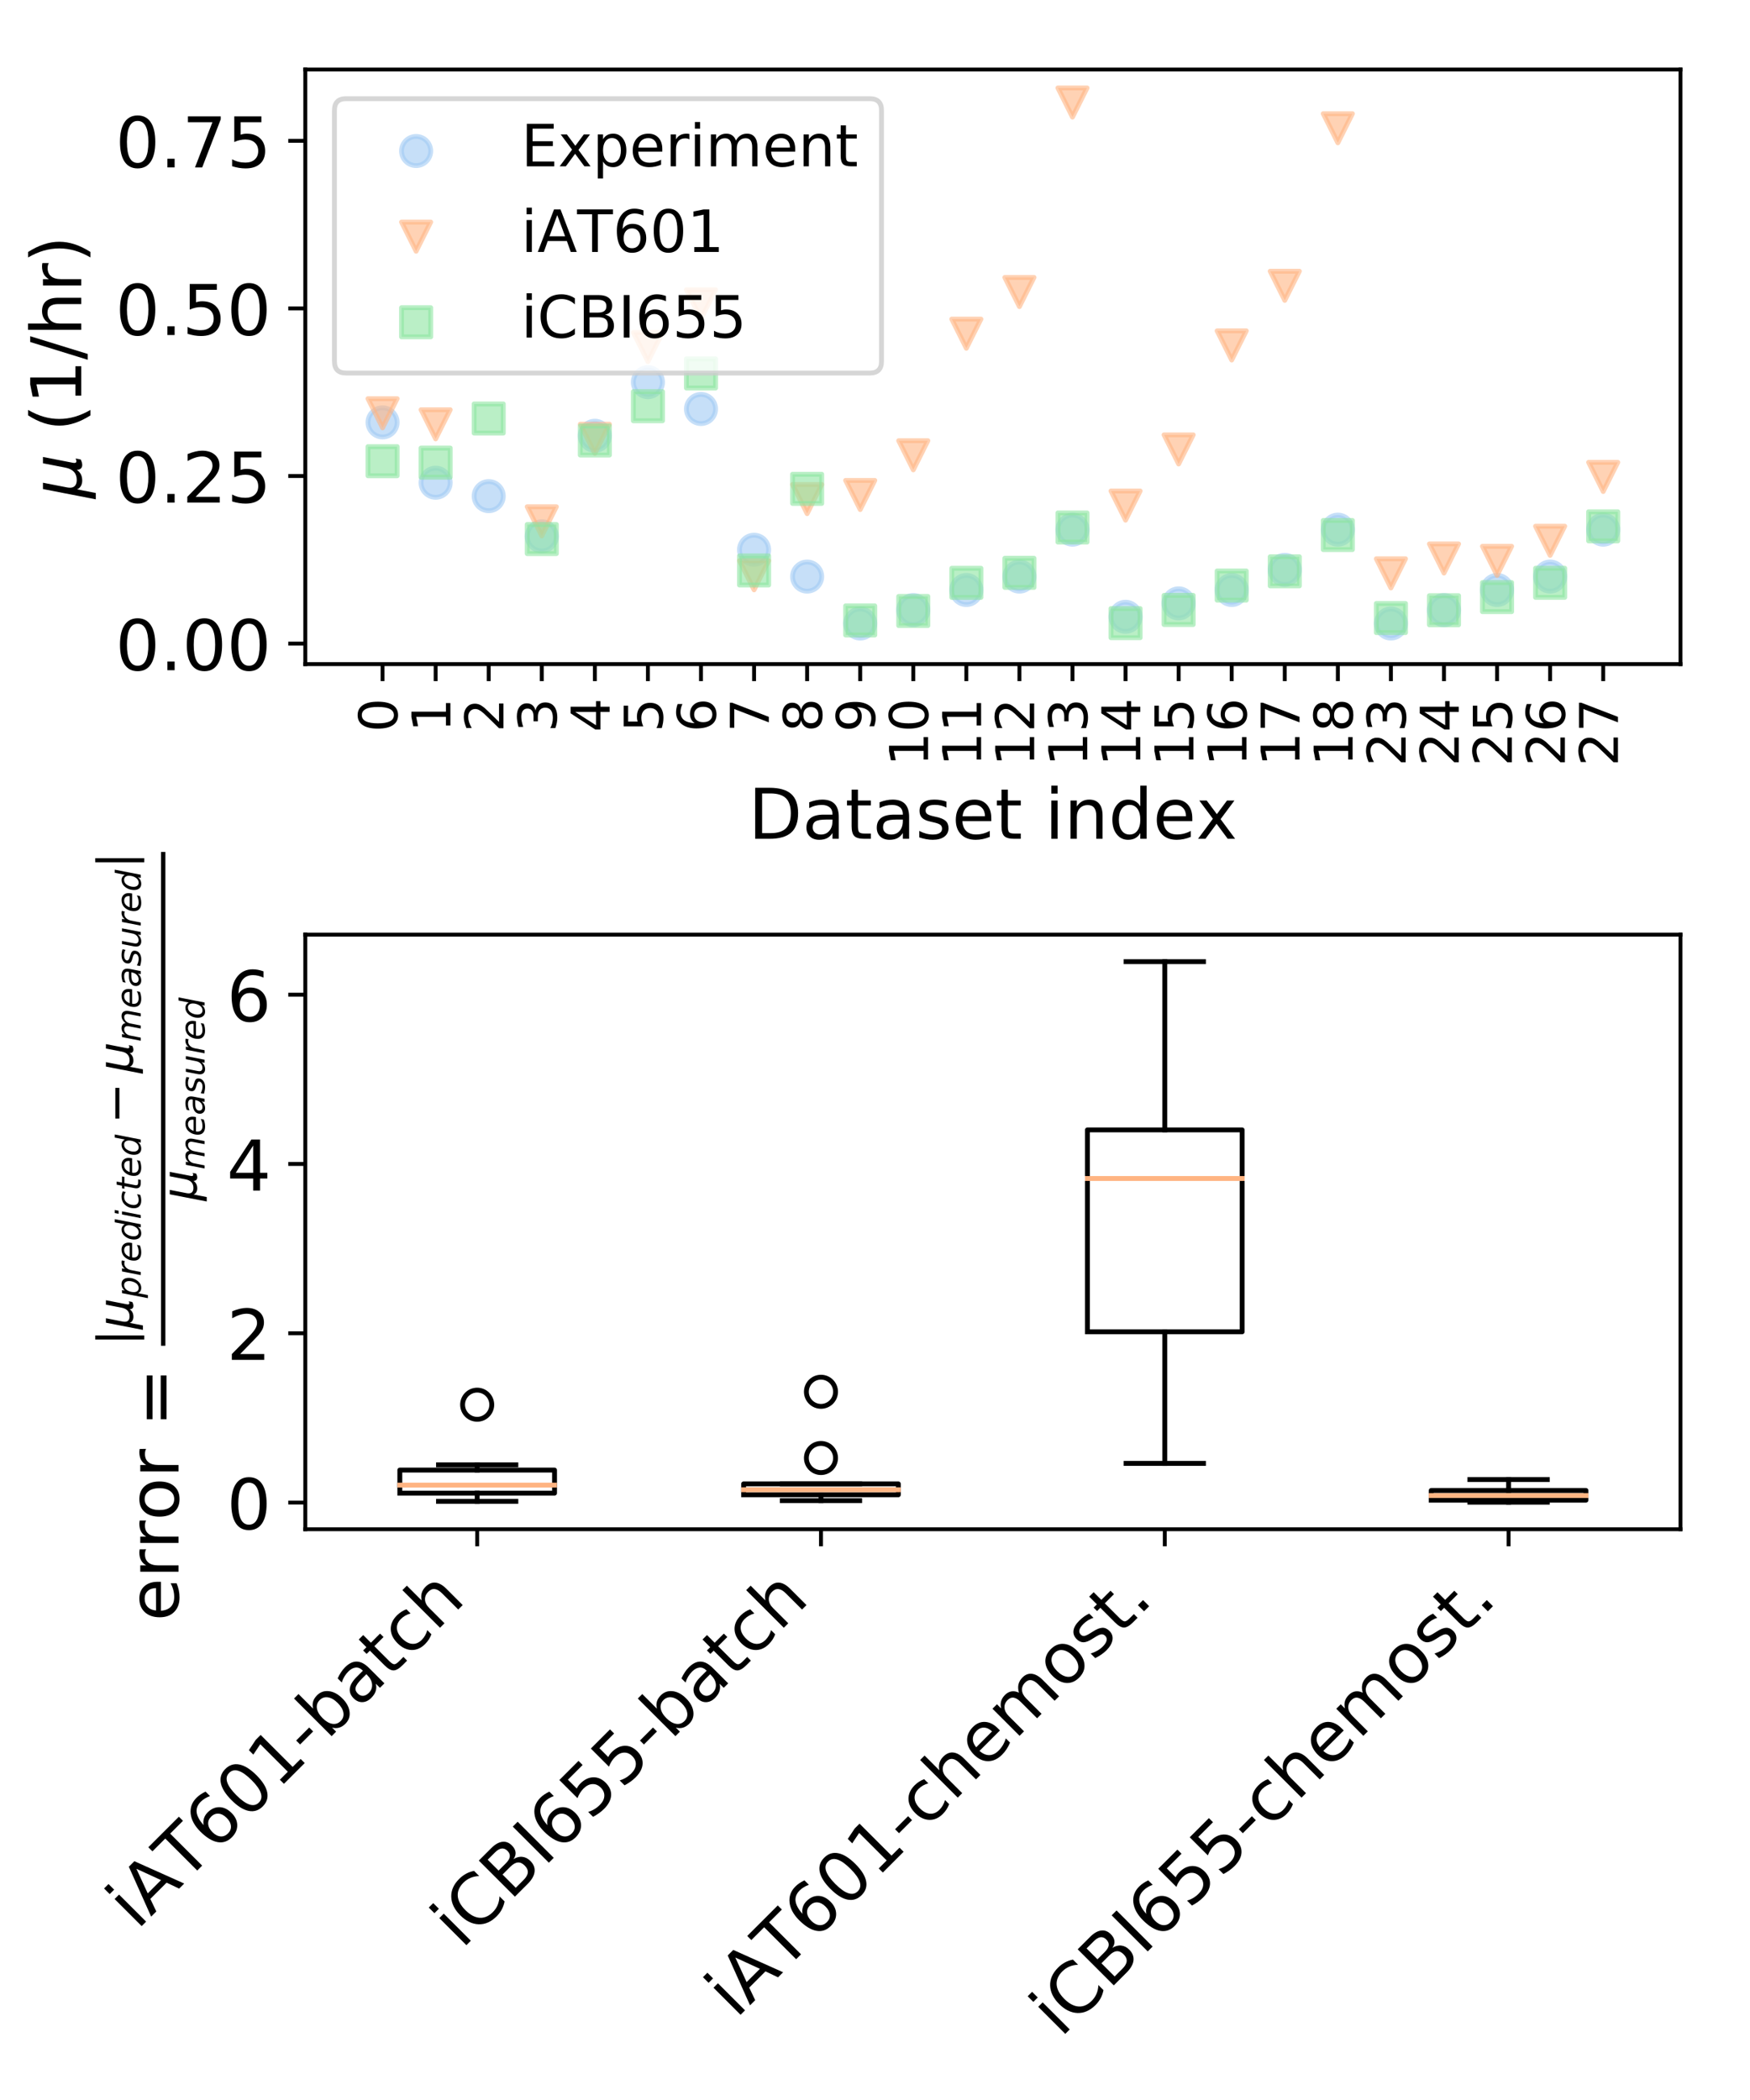 <?xml version="1.0" encoding="utf-8" standalone="no"?>
<!DOCTYPE svg PUBLIC "-//W3C//DTD SVG 1.1//EN"
  "http://www.w3.org/Graphics/SVG/1.1/DTD/svg11.dtd">
<!-- Created with matplotlib (https://matplotlib.org/) -->
<svg height="432pt" version="1.1" viewBox="0 0 360 432" width="360pt" xmlns="http://www.w3.org/2000/svg" xmlns:xlink="http://www.w3.org/1999/xlink">
 <defs>
  <style type="text/css">
*{stroke-linecap:butt;stroke-linejoin:round;}
  </style>
 </defs>
 <g id="figure_1">
  <g id="patch_1">
   <path d="M 0 432 
L 360 432 
L 360 0 
L 0 0 
z
" style="fill:#ffffff;"/>
  </g>
  <g id="axes_1">
   <g id="patch_2">
    <path d="M 62.8 136.616 
L 345.7 136.616 
L 345.7 14.3 
L 62.8 14.3 
z
" style="fill:#ffffff;"/>
   </g>
   <g id="PathCollection_1">
    <defs>
     <path d="M 0 3 
C 0.796 3 1.559 2.684 2.121 2.121 
C 2.684 1.559 3 0.796 3 0 
C 3 -0.796 2.684 -1.559 2.121 -2.121 
C 1.559 -2.684 0.796 -3 0 -3 
C -0.796 -3 -1.559 -2.684 -2.121 -2.121 
C -2.684 -1.559 -3 -0.796 -3 0 
C -3 0.796 -2.684 1.559 -2.121 2.121 
C -1.559 2.684 -0.796 3 0 3 
z
" id="m282b0b82f0" style="stroke:#a1c9f4;stroke-opacity:0.6;"/>
    </defs>
    <g clip-path="url(#p63d0ec0c85)">
     <use style="fill:#a1c9f4;fill-opacity:0.6;stroke:#a1c9f4;stroke-opacity:0.6;" x="78.699" xlink:href="#m282b0b82f0" y="86.892"/>
     <use style="fill:#a1c9f4;fill-opacity:0.6;stroke:#a1c9f4;stroke-opacity:0.6;" x="89.617" xlink:href="#m282b0b82f0" y="99.304"/>
     <use style="fill:#a1c9f4;fill-opacity:0.6;stroke:#a1c9f4;stroke-opacity:0.6;" x="100.534" xlink:href="#m282b0b82f0" y="102.062"/>
     <use style="fill:#a1c9f4;fill-opacity:0.6;stroke:#a1c9f4;stroke-opacity:0.6;" x="111.452" xlink:href="#m282b0b82f0" y="110.337"/>
     <use style="fill:#a1c9f4;fill-opacity:0.6;stroke:#a1c9f4;stroke-opacity:0.6;" x="122.369" xlink:href="#m282b0b82f0" y="89.65"/>
     <use style="fill:#a1c9f4;fill-opacity:0.6;stroke:#a1c9f4;stroke-opacity:0.6;" x="133.287" xlink:href="#m282b0b82f0" y="78.617"/>
     <use style="fill:#a1c9f4;fill-opacity:0.6;stroke:#a1c9f4;stroke-opacity:0.6;" x="144.204" xlink:href="#m282b0b82f0" y="84.134"/>
     <use style="fill:#a1c9f4;fill-opacity:0.6;stroke:#a1c9f4;stroke-opacity:0.6;" x="155.122" xlink:href="#m282b0b82f0" y="113.095"/>
     <use style="fill:#a1c9f4;fill-opacity:0.6;stroke:#a1c9f4;stroke-opacity:0.6;" x="166.039" xlink:href="#m282b0b82f0" y="118.612"/>
     <use style="fill:#a1c9f4;fill-opacity:0.6;stroke:#a1c9f4;stroke-opacity:0.6;" x="176.956" xlink:href="#m282b0b82f0" y="128.266"/>
     <use style="fill:#a1c9f4;fill-opacity:0.6;stroke:#a1c9f4;stroke-opacity:0.6;" x="187.874" xlink:href="#m282b0b82f0" y="125.507"/>
     <use style="fill:#a1c9f4;fill-opacity:0.6;stroke:#a1c9f4;stroke-opacity:0.6;" x="198.791" xlink:href="#m282b0b82f0" y="121.37"/>
     <use style="fill:#a1c9f4;fill-opacity:0.6;stroke:#a1c9f4;stroke-opacity:0.6;" x="209.709" xlink:href="#m282b0b82f0" y="118.612"/>
     <use style="fill:#a1c9f4;fill-opacity:0.6;stroke:#a1c9f4;stroke-opacity:0.6;" x="220.626" xlink:href="#m282b0b82f0" y="108.958"/>
     <use style="fill:#a1c9f4;fill-opacity:0.6;stroke:#a1c9f4;stroke-opacity:0.6;" x="231.544" xlink:href="#m282b0b82f0" y="126.886"/>
     <use style="fill:#a1c9f4;fill-opacity:0.6;stroke:#a1c9f4;stroke-opacity:0.6;" x="242.461" xlink:href="#m282b0b82f0" y="124.128"/>
     <use style="fill:#a1c9f4;fill-opacity:0.6;stroke:#a1c9f4;stroke-opacity:0.6;" x="253.378" xlink:href="#m282b0b82f0" y="121.37"/>
     <use style="fill:#a1c9f4;fill-opacity:0.6;stroke:#a1c9f4;stroke-opacity:0.6;" x="264.296" xlink:href="#m282b0b82f0" y="117.233"/>
     <use style="fill:#a1c9f4;fill-opacity:0.6;stroke:#a1c9f4;stroke-opacity:0.6;" x="275.213" xlink:href="#m282b0b82f0" y="108.958"/>
     <use style="fill:#a1c9f4;fill-opacity:0.6;stroke:#a1c9f4;stroke-opacity:0.6;" x="286.131" xlink:href="#m282b0b82f0" y="128.266"/>
     <use style="fill:#a1c9f4;fill-opacity:0.6;stroke:#a1c9f4;stroke-opacity:0.6;" x="297.048" xlink:href="#m282b0b82f0" y="125.507"/>
     <use style="fill:#a1c9f4;fill-opacity:0.6;stroke:#a1c9f4;stroke-opacity:0.6;" x="307.966" xlink:href="#m282b0b82f0" y="121.37"/>
     <use style="fill:#a1c9f4;fill-opacity:0.6;stroke:#a1c9f4;stroke-opacity:0.6;" x="318.883" xlink:href="#m282b0b82f0" y="118.612"/>
     <use style="fill:#a1c9f4;fill-opacity:0.6;stroke:#a1c9f4;stroke-opacity:0.6;" x="329.801" xlink:href="#m282b0b82f0" y="108.958"/>
    </g>
   </g>
   <g id="PathCollection_2">
    <defs>
     <path d="M -0 3 
L 3 -3 
L -3 -3 
z
" id="m62c8b60496" style="stroke:#ffb482;stroke-opacity:0.6;"/>
    </defs>
    <g clip-path="url(#p63d0ec0c85)">
     <use style="fill:#ffb482;fill-opacity:0.6;stroke:#ffb482;stroke-opacity:0.6;" x="78.699" xlink:href="#m62c8b60496" y="85.01"/>
     <use style="fill:#ffb482;fill-opacity:0.6;stroke:#ffb482;stroke-opacity:0.6;" x="89.617" xlink:href="#m62c8b60496" y="87.287"/>
     <use style="fill:#ffb482;fill-opacity:0.6;stroke:#ffb482;stroke-opacity:0.6;" x="111.452" xlink:href="#m62c8b60496" y="107.242"/>
     <use style="fill:#ffb482;fill-opacity:0.6;stroke:#ffb482;stroke-opacity:0.6;" x="122.369" xlink:href="#m62c8b60496" y="90.262"/>
     <use style="fill:#ffb482;fill-opacity:0.6;stroke:#ffb482;stroke-opacity:0.6;" x="133.287" xlink:href="#m62c8b60496" y="71.39"/>
     <use style="fill:#ffb482;fill-opacity:0.6;stroke:#ffb482;stroke-opacity:0.6;" x="144.204" xlink:href="#m62c8b60496" y="62.606"/>
     <use style="fill:#ffb482;fill-opacity:0.6;stroke:#ffb482;stroke-opacity:0.6;" x="155.122" xlink:href="#m62c8b60496" y="118.341"/>
     <use style="fill:#ffb482;fill-opacity:0.6;stroke:#ffb482;stroke-opacity:0.6;" x="166.039" xlink:href="#m62c8b60496" y="102.669"/>
     <use style="fill:#ffb482;fill-opacity:0.6;stroke:#ffb482;stroke-opacity:0.6;" x="176.956" xlink:href="#m62c8b60496" y="101.829"/>
     <use style="fill:#ffb482;fill-opacity:0.6;stroke:#ffb482;stroke-opacity:0.6;" x="187.874" xlink:href="#m62c8b60496" y="93.656"/>
     <use style="fill:#ffb482;fill-opacity:0.6;stroke:#ffb482;stroke-opacity:0.6;" x="198.791" xlink:href="#m62c8b60496" y="68.642"/>
     <use style="fill:#ffb482;fill-opacity:0.6;stroke:#ffb482;stroke-opacity:0.6;" x="209.709" xlink:href="#m62c8b60496" y="60.073"/>
     <use style="fill:#ffb482;fill-opacity:0.6;stroke:#ffb482;stroke-opacity:0.6;" x="220.626" xlink:href="#m62c8b60496" y="21.089"/>
     <use style="fill:#ffb482;fill-opacity:0.6;stroke:#ffb482;stroke-opacity:0.6;" x="231.544" xlink:href="#m62c8b60496" y="104.003"/>
     <use style="fill:#ffb482;fill-opacity:0.6;stroke:#ffb482;stroke-opacity:0.6;" x="242.461" xlink:href="#m62c8b60496" y="92.45"/>
     <use style="fill:#ffb482;fill-opacity:0.6;stroke:#ffb482;stroke-opacity:0.6;" x="253.378" xlink:href="#m62c8b60496" y="71.059"/>
     <use style="fill:#ffb482;fill-opacity:0.6;stroke:#ffb482;stroke-opacity:0.6;" x="264.296" xlink:href="#m62c8b60496" y="58.793"/>
     <use style="fill:#ffb482;fill-opacity:0.6;stroke:#ffb482;stroke-opacity:0.6;" x="275.213" xlink:href="#m62c8b60496" y="26.383"/>
     <use style="fill:#ffb482;fill-opacity:0.6;stroke:#ffb482;stroke-opacity:0.6;" x="286.131" xlink:href="#m62c8b60496" y="117.946"/>
     <use style="fill:#ffb482;fill-opacity:0.6;stroke:#ffb482;stroke-opacity:0.6;" x="297.048" xlink:href="#m62c8b60496" y="114.889"/>
     <use style="fill:#ffb482;fill-opacity:0.6;stroke:#ffb482;stroke-opacity:0.6;" x="307.966" xlink:href="#m62c8b60496" y="115.38"/>
     <use style="fill:#ffb482;fill-opacity:0.6;stroke:#ffb482;stroke-opacity:0.6;" x="318.883" xlink:href="#m62c8b60496" y="111.249"/>
     <use style="fill:#ffb482;fill-opacity:0.6;stroke:#ffb482;stroke-opacity:0.6;" x="329.801" xlink:href="#m62c8b60496" y="98.11"/>
    </g>
   </g>
   <g id="PathCollection_3">
    <defs>
     <path d="M -3 3 
L 3 3 
L 3 -3 
L -3 -3 
z
" id="m00e289b34b" style="stroke:#8de5a1;stroke-opacity:0.6;"/>
    </defs>
    <g clip-path="url(#p63d0ec0c85)">
     <use style="fill:#8de5a1;fill-opacity:0.6;stroke:#8de5a1;stroke-opacity:0.6;" x="78.699" xlink:href="#m00e289b34b" y="94.878"/>
     <use style="fill:#8de5a1;fill-opacity:0.6;stroke:#8de5a1;stroke-opacity:0.6;" x="89.617" xlink:href="#m00e289b34b" y="95.165"/>
     <use style="fill:#8de5a1;fill-opacity:0.6;stroke:#8de5a1;stroke-opacity:0.6;" x="100.534" xlink:href="#m00e289b34b" y="86.096"/>
     <use style="fill:#8de5a1;fill-opacity:0.6;stroke:#8de5a1;stroke-opacity:0.6;" x="111.452" xlink:href="#m00e289b34b" y="110.89"/>
     <use style="fill:#8de5a1;fill-opacity:0.6;stroke:#8de5a1;stroke-opacity:0.6;" x="122.369" xlink:href="#m00e289b34b" y="90.617"/>
     <use style="fill:#8de5a1;fill-opacity:0.6;stroke:#8de5a1;stroke-opacity:0.6;" x="133.287" xlink:href="#m00e289b34b" y="83.559"/>
     <use style="fill:#8de5a1;fill-opacity:0.6;stroke:#8de5a1;stroke-opacity:0.6;" x="144.204" xlink:href="#m00e289b34b" y="76.821"/>
     <use style="fill:#8de5a1;fill-opacity:0.6;stroke:#8de5a1;stroke-opacity:0.6;" x="155.122" xlink:href="#m00e289b34b" y="117.353"/>
     <use style="fill:#8de5a1;fill-opacity:0.6;stroke:#8de5a1;stroke-opacity:0.6;" x="166.039" xlink:href="#m00e289b34b" y="100.562"/>
     <use style="fill:#8de5a1;fill-opacity:0.6;stroke:#8de5a1;stroke-opacity:0.6;" x="176.956" xlink:href="#m00e289b34b" y="127.633"/>
     <use style="fill:#8de5a1;fill-opacity:0.6;stroke:#8de5a1;stroke-opacity:0.6;" x="187.874" xlink:href="#m00e289b34b" y="125.69"/>
     <use style="fill:#8de5a1;fill-opacity:0.6;stroke:#8de5a1;stroke-opacity:0.6;" x="198.791" xlink:href="#m00e289b34b" y="119.903"/>
     <use style="fill:#8de5a1;fill-opacity:0.6;stroke:#8de5a1;stroke-opacity:0.6;" x="209.709" xlink:href="#m00e289b34b" y="117.839"/>
     <use style="fill:#8de5a1;fill-opacity:0.6;stroke:#8de5a1;stroke-opacity:0.6;" x="220.626" xlink:href="#m00e289b34b" y="108.513"/>
     <use style="fill:#8de5a1;fill-opacity:0.6;stroke:#8de5a1;stroke-opacity:0.6;" x="231.544" xlink:href="#m00e289b34b" y="128.186"/>
     <use style="fill:#8de5a1;fill-opacity:0.6;stroke:#8de5a1;stroke-opacity:0.6;" x="242.461" xlink:href="#m00e289b34b" y="125.472"/>
     <use style="fill:#8de5a1;fill-opacity:0.6;stroke:#8de5a1;stroke-opacity:0.6;" x="253.378" xlink:href="#m00e289b34b" y="120.459"/>
     <use style="fill:#8de5a1;fill-opacity:0.6;stroke:#8de5a1;stroke-opacity:0.6;" x="264.296" xlink:href="#m00e289b34b" y="117.53"/>
     <use style="fill:#8de5a1;fill-opacity:0.6;stroke:#8de5a1;stroke-opacity:0.6;" x="275.213" xlink:href="#m00e289b34b" y="110.061"/>
     <use style="fill:#8de5a1;fill-opacity:0.6;stroke:#8de5a1;stroke-opacity:0.6;" x="286.131" xlink:href="#m00e289b34b" y="127.141"/>
     <use style="fill:#8de5a1;fill-opacity:0.6;stroke:#8de5a1;stroke-opacity:0.6;" x="297.048" xlink:href="#m00e289b34b" y="125.536"/>
     <use style="fill:#8de5a1;fill-opacity:0.6;stroke:#8de5a1;stroke-opacity:0.6;" x="307.966" xlink:href="#m00e289b34b" y="122.83"/>
     <use style="fill:#8de5a1;fill-opacity:0.6;stroke:#8de5a1;stroke-opacity:0.6;" x="318.883" xlink:href="#m00e289b34b" y="119.892"/>
     <use style="fill:#8de5a1;fill-opacity:0.6;stroke:#8de5a1;stroke-opacity:0.6;" x="329.801" xlink:href="#m00e289b34b" y="108.271"/>
    </g>
   </g>
   <g id="matplotlib.axis_1">
    <g id="xtick_1">
     <g id="line2d_1">
      <defs>
       <path d="M 0 0 
L 0 3.5 
" id="m07c0e5ef92" style="stroke:#000000;stroke-width:0.8;"/>
      </defs>
      <g>
       <use style="stroke:#000000;stroke-width:0.8;" x="78.699" xlink:href="#m07c0e5ef92" y="136.616"/>
      </g>
     </g>
     <g id="text_1">
      <!-- 0 -->
      <defs>
       <path d="M 31.781 66.406 
Q 24.172 66.406 20.328 58.906 
Q 16.5 51.422 16.5 36.375 
Q 16.5 21.391 20.328 13.891 
Q 24.172 6.391 31.781 6.391 
Q 39.453 6.391 43.281 13.891 
Q 47.125 21.391 47.125 36.375 
Q 47.125 51.422 43.281 58.906 
Q 39.453 66.406 31.781 66.406 
z
M 31.781 74.219 
Q 44.047 74.219 50.516 64.516 
Q 56.984 54.828 56.984 36.375 
Q 56.984 17.969 50.516 8.266 
Q 44.047 -1.422 31.781 -1.422 
Q 19.531 -1.422 13.062 8.266 
Q 6.594 17.969 6.594 36.375 
Q 6.594 54.828 13.062 64.516 
Q 19.531 74.219 31.781 74.219 
z
" id="DejaVuSans-48"/>
      </defs>
      <g transform="translate(81.735 150.615)rotate(-90)scale(0.11 -0.11)">
       <use xlink:href="#DejaVuSans-48"/>
      </g>
     </g>
    </g>
    <g id="xtick_2">
     <g id="line2d_2">
      <g>
       <use style="stroke:#000000;stroke-width:0.8;" x="89.617" xlink:href="#m07c0e5ef92" y="136.616"/>
      </g>
     </g>
     <g id="text_2">
      <!-- 1 -->
      <defs>
       <path d="M 12.406 8.297 
L 28.516 8.297 
L 28.516 63.922 
L 10.984 60.406 
L 10.984 69.391 
L 28.422 72.906 
L 38.281 72.906 
L 38.281 8.297 
L 54.391 8.297 
L 54.391 0 
L 12.406 0 
z
" id="DejaVuSans-49"/>
      </defs>
      <g transform="translate(92.652 150.615)rotate(-90)scale(0.11 -0.11)">
       <use xlink:href="#DejaVuSans-49"/>
      </g>
     </g>
    </g>
    <g id="xtick_3">
     <g id="line2d_3">
      <g>
       <use style="stroke:#000000;stroke-width:0.8;" x="100.534" xlink:href="#m07c0e5ef92" y="136.616"/>
      </g>
     </g>
     <g id="text_3">
      <!-- 2 -->
      <defs>
       <path d="M 19.188 8.297 
L 53.609 8.297 
L 53.609 0 
L 7.328 0 
L 7.328 8.297 
Q 12.938 14.109 22.625 23.891 
Q 32.328 33.688 34.812 36.531 
Q 39.547 41.844 41.422 45.531 
Q 43.312 49.219 43.312 52.781 
Q 43.312 58.594 39.234 62.25 
Q 35.156 65.922 28.609 65.922 
Q 23.969 65.922 18.812 64.312 
Q 13.672 62.703 7.812 59.422 
L 7.812 69.391 
Q 13.766 71.781 18.938 73 
Q 24.125 74.219 28.422 74.219 
Q 39.75 74.219 46.484 68.547 
Q 53.219 62.891 53.219 53.422 
Q 53.219 48.922 51.531 44.891 
Q 49.859 40.875 45.406 35.406 
Q 44.188 33.984 37.641 27.219 
Q 31.109 20.453 19.188 8.297 
z
" id="DejaVuSans-50"/>
      </defs>
      <g transform="translate(103.57 150.615)rotate(-90)scale(0.11 -0.11)">
       <use xlink:href="#DejaVuSans-50"/>
      </g>
     </g>
    </g>
    <g id="xtick_4">
     <g id="line2d_4">
      <g>
       <use style="stroke:#000000;stroke-width:0.8;" x="111.452" xlink:href="#m07c0e5ef92" y="136.616"/>
      </g>
     </g>
     <g id="text_4">
      <!-- 3 -->
      <defs>
       <path d="M 40.578 39.312 
Q 47.656 37.797 51.625 33 
Q 55.609 28.219 55.609 21.188 
Q 55.609 10.406 48.188 4.484 
Q 40.766 -1.422 27.094 -1.422 
Q 22.516 -1.422 17.656 -0.516 
Q 12.797 0.391 7.625 2.203 
L 7.625 11.719 
Q 11.719 9.328 16.594 8.109 
Q 21.484 6.891 26.812 6.891 
Q 36.078 6.891 40.938 10.547 
Q 45.797 14.203 45.797 21.188 
Q 45.797 27.641 41.281 31.266 
Q 36.766 34.906 28.719 34.906 
L 20.219 34.906 
L 20.219 43.016 
L 29.109 43.016 
Q 36.375 43.016 40.234 45.922 
Q 44.094 48.828 44.094 54.297 
Q 44.094 59.906 40.109 62.906 
Q 36.141 65.922 28.719 65.922 
Q 24.656 65.922 20.016 65.031 
Q 15.375 64.156 9.812 62.312 
L 9.812 71.094 
Q 15.438 72.656 20.344 73.438 
Q 25.25 74.219 29.594 74.219 
Q 40.828 74.219 47.359 69.109 
Q 53.906 64.016 53.906 55.328 
Q 53.906 49.266 50.438 45.094 
Q 46.969 40.922 40.578 39.312 
z
" id="DejaVuSans-51"/>
      </defs>
      <g transform="translate(114.487 150.615)rotate(-90)scale(0.11 -0.11)">
       <use xlink:href="#DejaVuSans-51"/>
      </g>
     </g>
    </g>
    <g id="xtick_5">
     <g id="line2d_5">
      <g>
       <use style="stroke:#000000;stroke-width:0.8;" x="122.369" xlink:href="#m07c0e5ef92" y="136.616"/>
      </g>
     </g>
     <g id="text_5">
      <!-- 4 -->
      <defs>
       <path d="M 37.797 64.312 
L 12.891 25.391 
L 37.797 25.391 
z
M 35.203 72.906 
L 47.609 72.906 
L 47.609 25.391 
L 58.016 25.391 
L 58.016 17.188 
L 47.609 17.188 
L 47.609 0 
L 37.797 0 
L 37.797 17.188 
L 4.891 17.188 
L 4.891 26.703 
z
" id="DejaVuSans-52"/>
      </defs>
      <g transform="translate(125.405 150.615)rotate(-90)scale(0.11 -0.11)">
       <use xlink:href="#DejaVuSans-52"/>
      </g>
     </g>
    </g>
    <g id="xtick_6">
     <g id="line2d_6">
      <g>
       <use style="stroke:#000000;stroke-width:0.8;" x="133.287" xlink:href="#m07c0e5ef92" y="136.616"/>
      </g>
     </g>
     <g id="text_6">
      <!-- 5 -->
      <defs>
       <path d="M 10.797 72.906 
L 49.516 72.906 
L 49.516 64.594 
L 19.828 64.594 
L 19.828 46.734 
Q 21.969 47.469 24.109 47.828 
Q 26.266 48.188 28.422 48.188 
Q 40.625 48.188 47.75 41.5 
Q 54.891 34.812 54.891 23.391 
Q 54.891 11.625 47.562 5.094 
Q 40.234 -1.422 26.906 -1.422 
Q 22.312 -1.422 17.547 -0.641 
Q 12.797 0.141 7.719 1.703 
L 7.719 11.625 
Q 12.109 9.234 16.797 8.062 
Q 21.484 6.891 26.703 6.891 
Q 35.156 6.891 40.078 11.328 
Q 45.016 15.766 45.016 23.391 
Q 45.016 31 40.078 35.438 
Q 35.156 39.891 26.703 39.891 
Q 22.75 39.891 18.812 39.016 
Q 14.891 38.141 10.797 36.281 
z
" id="DejaVuSans-53"/>
      </defs>
      <g transform="translate(136.322 150.615)rotate(-90)scale(0.11 -0.11)">
       <use xlink:href="#DejaVuSans-53"/>
      </g>
     </g>
    </g>
    <g id="xtick_7">
     <g id="line2d_7">
      <g>
       <use style="stroke:#000000;stroke-width:0.8;" x="144.204" xlink:href="#m07c0e5ef92" y="136.616"/>
      </g>
     </g>
     <g id="text_7">
      <!-- 6 -->
      <defs>
       <path d="M 33.016 40.375 
Q 26.375 40.375 22.484 35.828 
Q 18.609 31.297 18.609 23.391 
Q 18.609 15.531 22.484 10.953 
Q 26.375 6.391 33.016 6.391 
Q 39.656 6.391 43.531 10.953 
Q 47.406 15.531 47.406 23.391 
Q 47.406 31.297 43.531 35.828 
Q 39.656 40.375 33.016 40.375 
z
M 52.594 71.297 
L 52.594 62.312 
Q 48.875 64.062 45.094 64.984 
Q 41.312 65.922 37.594 65.922 
Q 27.828 65.922 22.672 59.328 
Q 17.531 52.734 16.797 39.406 
Q 19.672 43.656 24.016 45.922 
Q 28.375 48.188 33.594 48.188 
Q 44.578 48.188 50.953 41.516 
Q 57.328 34.859 57.328 23.391 
Q 57.328 12.156 50.688 5.359 
Q 44.047 -1.422 33.016 -1.422 
Q 20.359 -1.422 13.672 8.266 
Q 6.984 17.969 6.984 36.375 
Q 6.984 53.656 15.188 63.938 
Q 23.391 74.219 37.203 74.219 
Q 40.922 74.219 44.703 73.484 
Q 48.484 72.75 52.594 71.297 
z
" id="DejaVuSans-54"/>
      </defs>
      <g transform="translate(147.239 150.615)rotate(-90)scale(0.11 -0.11)">
       <use xlink:href="#DejaVuSans-54"/>
      </g>
     </g>
    </g>
    <g id="xtick_8">
     <g id="line2d_8">
      <g>
       <use style="stroke:#000000;stroke-width:0.8;" x="155.122" xlink:href="#m07c0e5ef92" y="136.616"/>
      </g>
     </g>
     <g id="text_8">
      <!-- 7 -->
      <defs>
       <path d="M 8.203 72.906 
L 55.078 72.906 
L 55.078 68.703 
L 28.609 0 
L 18.312 0 
L 43.219 64.594 
L 8.203 64.594 
z
" id="DejaVuSans-55"/>
      </defs>
      <g transform="translate(158.157 150.615)rotate(-90)scale(0.11 -0.11)">
       <use xlink:href="#DejaVuSans-55"/>
      </g>
     </g>
    </g>
    <g id="xtick_9">
     <g id="line2d_9">
      <g>
       <use style="stroke:#000000;stroke-width:0.8;" x="166.039" xlink:href="#m07c0e5ef92" y="136.616"/>
      </g>
     </g>
     <g id="text_9">
      <!-- 8 -->
      <defs>
       <path d="M 31.781 34.625 
Q 24.75 34.625 20.719 30.859 
Q 16.703 27.094 16.703 20.516 
Q 16.703 13.922 20.719 10.156 
Q 24.75 6.391 31.781 6.391 
Q 38.812 6.391 42.859 10.172 
Q 46.922 13.969 46.922 20.516 
Q 46.922 27.094 42.891 30.859 
Q 38.875 34.625 31.781 34.625 
z
M 21.922 38.812 
Q 15.578 40.375 12.031 44.719 
Q 8.5 49.078 8.5 55.328 
Q 8.5 64.062 14.719 69.141 
Q 20.953 74.219 31.781 74.219 
Q 42.672 74.219 48.875 69.141 
Q 55.078 64.062 55.078 55.328 
Q 55.078 49.078 51.531 44.719 
Q 48 40.375 41.703 38.812 
Q 48.828 37.156 52.797 32.312 
Q 56.781 27.484 56.781 20.516 
Q 56.781 9.906 50.312 4.234 
Q 43.844 -1.422 31.781 -1.422 
Q 19.734 -1.422 13.25 4.234 
Q 6.781 9.906 6.781 20.516 
Q 6.781 27.484 10.781 32.312 
Q 14.797 37.156 21.922 38.812 
z
M 18.312 54.391 
Q 18.312 48.734 21.844 45.562 
Q 25.391 42.391 31.781 42.391 
Q 38.141 42.391 41.719 45.562 
Q 45.312 48.734 45.312 54.391 
Q 45.312 60.062 41.719 63.234 
Q 38.141 66.406 31.781 66.406 
Q 25.391 66.406 21.844 63.234 
Q 18.312 60.062 18.312 54.391 
z
" id="DejaVuSans-56"/>
      </defs>
      <g transform="translate(169.074 150.615)rotate(-90)scale(0.11 -0.11)">
       <use xlink:href="#DejaVuSans-56"/>
      </g>
     </g>
    </g>
    <g id="xtick_10">
     <g id="line2d_10">
      <g>
       <use style="stroke:#000000;stroke-width:0.8;" x="176.956" xlink:href="#m07c0e5ef92" y="136.616"/>
      </g>
     </g>
     <g id="text_10">
      <!-- 9 -->
      <defs>
       <path d="M 10.984 1.516 
L 10.984 10.5 
Q 14.703 8.734 18.5 7.812 
Q 22.312 6.891 25.984 6.891 
Q 35.75 6.891 40.891 13.453 
Q 46.047 20.016 46.781 33.406 
Q 43.953 29.203 39.594 26.953 
Q 35.25 24.703 29.984 24.703 
Q 19.047 24.703 12.672 31.312 
Q 6.297 37.938 6.297 49.422 
Q 6.297 60.641 12.938 67.422 
Q 19.578 74.219 30.609 74.219 
Q 43.266 74.219 49.922 64.516 
Q 56.594 54.828 56.594 36.375 
Q 56.594 19.141 48.406 8.859 
Q 40.234 -1.422 26.422 -1.422 
Q 22.703 -1.422 18.891 -0.688 
Q 15.094 0.047 10.984 1.516 
z
M 30.609 32.422 
Q 37.25 32.422 41.125 36.953 
Q 45.016 41.5 45.016 49.422 
Q 45.016 57.281 41.125 61.844 
Q 37.25 66.406 30.609 66.406 
Q 23.969 66.406 20.094 61.844 
Q 16.219 57.281 16.219 49.422 
Q 16.219 41.5 20.094 36.953 
Q 23.969 32.422 30.609 32.422 
z
" id="DejaVuSans-57"/>
      </defs>
      <g transform="translate(179.992 150.615)rotate(-90)scale(0.11 -0.11)">
       <use xlink:href="#DejaVuSans-57"/>
      </g>
     </g>
    </g>
    <g id="xtick_11">
     <g id="line2d_11">
      <g>
       <use style="stroke:#000000;stroke-width:0.8;" x="187.874" xlink:href="#m07c0e5ef92" y="136.616"/>
      </g>
     </g>
     <g id="text_11">
      <!-- 10 -->
      <g transform="translate(190.909 157.614)rotate(-90)scale(0.11 -0.11)">
       <use xlink:href="#DejaVuSans-49"/>
       <use x="63.623" xlink:href="#DejaVuSans-48"/>
      </g>
     </g>
    </g>
    <g id="xtick_12">
     <g id="line2d_12">
      <g>
       <use style="stroke:#000000;stroke-width:0.8;" x="198.791" xlink:href="#m07c0e5ef92" y="136.616"/>
      </g>
     </g>
     <g id="text_12">
      <!-- 11 -->
      <g transform="translate(201.827 157.614)rotate(-90)scale(0.11 -0.11)">
       <use xlink:href="#DejaVuSans-49"/>
       <use x="63.623" xlink:href="#DejaVuSans-49"/>
      </g>
     </g>
    </g>
    <g id="xtick_13">
     <g id="line2d_13">
      <g>
       <use style="stroke:#000000;stroke-width:0.8;" x="209.709" xlink:href="#m07c0e5ef92" y="136.616"/>
      </g>
     </g>
     <g id="text_13">
      <!-- 12 -->
      <g transform="translate(212.744 157.614)rotate(-90)scale(0.11 -0.11)">
       <use xlink:href="#DejaVuSans-49"/>
       <use x="63.623" xlink:href="#DejaVuSans-50"/>
      </g>
     </g>
    </g>
    <g id="xtick_14">
     <g id="line2d_14">
      <g>
       <use style="stroke:#000000;stroke-width:0.8;" x="220.626" xlink:href="#m07c0e5ef92" y="136.616"/>
      </g>
     </g>
     <g id="text_14">
      <!-- 13 -->
      <g transform="translate(223.661 157.614)rotate(-90)scale(0.11 -0.11)">
       <use xlink:href="#DejaVuSans-49"/>
       <use x="63.623" xlink:href="#DejaVuSans-51"/>
      </g>
     </g>
    </g>
    <g id="xtick_15">
     <g id="line2d_15">
      <g>
       <use style="stroke:#000000;stroke-width:0.8;" x="231.544" xlink:href="#m07c0e5ef92" y="136.616"/>
      </g>
     </g>
     <g id="text_15">
      <!-- 14 -->
      <g transform="translate(234.579 157.614)rotate(-90)scale(0.11 -0.11)">
       <use xlink:href="#DejaVuSans-49"/>
       <use x="63.623" xlink:href="#DejaVuSans-52"/>
      </g>
     </g>
    </g>
    <g id="xtick_16">
     <g id="line2d_16">
      <g>
       <use style="stroke:#000000;stroke-width:0.8;" x="242.461" xlink:href="#m07c0e5ef92" y="136.616"/>
      </g>
     </g>
     <g id="text_16">
      <!-- 15 -->
      <g transform="translate(245.496 157.614)rotate(-90)scale(0.11 -0.11)">
       <use xlink:href="#DejaVuSans-49"/>
       <use x="63.623" xlink:href="#DejaVuSans-53"/>
      </g>
     </g>
    </g>
    <g id="xtick_17">
     <g id="line2d_17">
      <g>
       <use style="stroke:#000000;stroke-width:0.8;" x="253.378" xlink:href="#m07c0e5ef92" y="136.616"/>
      </g>
     </g>
     <g id="text_17">
      <!-- 16 -->
      <g transform="translate(256.414 157.614)rotate(-90)scale(0.11 -0.11)">
       <use xlink:href="#DejaVuSans-49"/>
       <use x="63.623" xlink:href="#DejaVuSans-54"/>
      </g>
     </g>
    </g>
    <g id="xtick_18">
     <g id="line2d_18">
      <g>
       <use style="stroke:#000000;stroke-width:0.8;" x="264.296" xlink:href="#m07c0e5ef92" y="136.616"/>
      </g>
     </g>
     <g id="text_18">
      <!-- 17 -->
      <g transform="translate(267.331 157.614)rotate(-90)scale(0.11 -0.11)">
       <use xlink:href="#DejaVuSans-49"/>
       <use x="63.623" xlink:href="#DejaVuSans-55"/>
      </g>
     </g>
    </g>
    <g id="xtick_19">
     <g id="line2d_19">
      <g>
       <use style="stroke:#000000;stroke-width:0.8;" x="275.213" xlink:href="#m07c0e5ef92" y="136.616"/>
      </g>
     </g>
     <g id="text_19">
      <!-- 18 -->
      <g transform="translate(278.249 157.614)rotate(-90)scale(0.11 -0.11)">
       <use xlink:href="#DejaVuSans-49"/>
       <use x="63.623" xlink:href="#DejaVuSans-56"/>
      </g>
     </g>
    </g>
    <g id="xtick_20">
     <g id="line2d_20">
      <g>
       <use style="stroke:#000000;stroke-width:0.8;" x="286.131" xlink:href="#m07c0e5ef92" y="136.616"/>
      </g>
     </g>
     <g id="text_20">
      <!-- 23 -->
      <g transform="translate(289.166 157.614)rotate(-90)scale(0.11 -0.11)">
       <use xlink:href="#DejaVuSans-50"/>
       <use x="63.623" xlink:href="#DejaVuSans-51"/>
      </g>
     </g>
    </g>
    <g id="xtick_21">
     <g id="line2d_21">
      <g>
       <use style="stroke:#000000;stroke-width:0.8;" x="297.048" xlink:href="#m07c0e5ef92" y="136.616"/>
      </g>
     </g>
     <g id="text_21">
      <!-- 24 -->
      <g transform="translate(300.084 157.614)rotate(-90)scale(0.11 -0.11)">
       <use xlink:href="#DejaVuSans-50"/>
       <use x="63.623" xlink:href="#DejaVuSans-52"/>
      </g>
     </g>
    </g>
    <g id="xtick_22">
     <g id="line2d_22">
      <g>
       <use style="stroke:#000000;stroke-width:0.8;" x="307.966" xlink:href="#m07c0e5ef92" y="136.616"/>
      </g>
     </g>
     <g id="text_22">
      <!-- 25 -->
      <g transform="translate(311.001 157.614)rotate(-90)scale(0.11 -0.11)">
       <use xlink:href="#DejaVuSans-50"/>
       <use x="63.623" xlink:href="#DejaVuSans-53"/>
      </g>
     </g>
    </g>
    <g id="xtick_23">
     <g id="line2d_23">
      <g>
       <use style="stroke:#000000;stroke-width:0.8;" x="318.883" xlink:href="#m07c0e5ef92" y="136.616"/>
      </g>
     </g>
     <g id="text_23">
      <!-- 26 -->
      <g transform="translate(321.918 157.614)rotate(-90)scale(0.11 -0.11)">
       <use xlink:href="#DejaVuSans-50"/>
       <use x="63.623" xlink:href="#DejaVuSans-54"/>
      </g>
     </g>
    </g>
    <g id="xtick_24">
     <g id="line2d_24">
      <g>
       <use style="stroke:#000000;stroke-width:0.8;" x="329.801" xlink:href="#m07c0e5ef92" y="136.616"/>
      </g>
     </g>
     <g id="text_24">
      <!-- 27 -->
      <g transform="translate(332.836 157.614)rotate(-90)scale(0.11 -0.11)">
       <use xlink:href="#DejaVuSans-50"/>
       <use x="63.623" xlink:href="#DejaVuSans-55"/>
      </g>
     </g>
    </g>
    <g id="text_25">
     <!-- Dataset index -->
     <defs>
      <path d="M 19.672 64.797 
L 19.672 8.109 
L 31.594 8.109 
Q 46.688 8.109 53.688 14.938 
Q 60.688 21.781 60.688 36.531 
Q 60.688 51.172 53.688 57.984 
Q 46.688 64.797 31.594 64.797 
z
M 9.812 72.906 
L 30.078 72.906 
Q 51.266 72.906 61.172 64.094 
Q 71.094 55.281 71.094 36.531 
Q 71.094 17.672 61.125 8.828 
Q 51.172 0 30.078 0 
L 9.812 0 
z
" id="DejaVuSans-68"/>
      <path d="M 34.281 27.484 
Q 23.391 27.484 19.188 25 
Q 14.984 22.516 14.984 16.5 
Q 14.984 11.719 18.141 8.906 
Q 21.297 6.109 26.703 6.109 
Q 34.188 6.109 38.703 11.406 
Q 43.219 16.703 43.219 25.484 
L 43.219 27.484 
z
M 52.203 31.203 
L 52.203 0 
L 43.219 0 
L 43.219 8.297 
Q 40.141 3.328 35.547 0.953 
Q 30.953 -1.422 24.312 -1.422 
Q 15.922 -1.422 10.953 3.297 
Q 6 8.016 6 15.922 
Q 6 25.141 12.172 29.828 
Q 18.359 34.516 30.609 34.516 
L 43.219 34.516 
L 43.219 35.406 
Q 43.219 41.609 39.141 45 
Q 35.062 48.391 27.688 48.391 
Q 23 48.391 18.547 47.266 
Q 14.109 46.141 10.016 43.891 
L 10.016 52.203 
Q 14.938 54.109 19.578 55.047 
Q 24.219 56 28.609 56 
Q 40.484 56 46.344 49.844 
Q 52.203 43.703 52.203 31.203 
z
" id="DejaVuSans-97"/>
      <path d="M 18.312 70.219 
L 18.312 54.688 
L 36.812 54.688 
L 36.812 47.703 
L 18.312 47.703 
L 18.312 18.016 
Q 18.312 11.328 20.141 9.422 
Q 21.969 7.516 27.594 7.516 
L 36.812 7.516 
L 36.812 0 
L 27.594 0 
Q 17.188 0 13.234 3.875 
Q 9.281 7.766 9.281 18.016 
L 9.281 47.703 
L 2.688 47.703 
L 2.688 54.688 
L 9.281 54.688 
L 9.281 70.219 
z
" id="DejaVuSans-116"/>
      <path d="M 44.281 53.078 
L 44.281 44.578 
Q 40.484 46.531 36.375 47.5 
Q 32.281 48.484 27.875 48.484 
Q 21.188 48.484 17.844 46.438 
Q 14.5 44.391 14.5 40.281 
Q 14.5 37.156 16.891 35.375 
Q 19.281 33.594 26.516 31.984 
L 29.594 31.297 
Q 39.156 29.25 43.188 25.516 
Q 47.219 21.781 47.219 15.094 
Q 47.219 7.469 41.188 3.016 
Q 35.156 -1.422 24.609 -1.422 
Q 20.219 -1.422 15.453 -0.562 
Q 10.688 0.297 5.422 2 
L 5.422 11.281 
Q 10.406 8.688 15.234 7.391 
Q 20.062 6.109 24.812 6.109 
Q 31.156 6.109 34.562 8.281 
Q 37.984 10.453 37.984 14.406 
Q 37.984 18.062 35.516 20.016 
Q 33.062 21.969 24.703 23.781 
L 21.578 24.516 
Q 13.234 26.266 9.516 29.906 
Q 5.812 33.547 5.812 39.891 
Q 5.812 47.609 11.281 51.797 
Q 16.75 56 26.812 56 
Q 31.781 56 36.172 55.266 
Q 40.578 54.547 44.281 53.078 
z
" id="DejaVuSans-115"/>
      <path d="M 56.203 29.594 
L 56.203 25.203 
L 14.891 25.203 
Q 15.484 15.922 20.484 11.062 
Q 25.484 6.203 34.422 6.203 
Q 39.594 6.203 44.453 7.469 
Q 49.312 8.734 54.109 11.281 
L 54.109 2.781 
Q 49.266 0.734 44.188 -0.344 
Q 39.109 -1.422 33.891 -1.422 
Q 20.797 -1.422 13.156 6.188 
Q 5.516 13.812 5.516 26.812 
Q 5.516 40.234 12.766 48.109 
Q 20.016 56 32.328 56 
Q 43.359 56 49.781 48.891 
Q 56.203 41.797 56.203 29.594 
z
M 47.219 32.234 
Q 47.125 39.594 43.094 43.984 
Q 39.062 48.391 32.422 48.391 
Q 24.906 48.391 20.391 44.141 
Q 15.875 39.891 15.188 32.172 
z
" id="DejaVuSans-101"/>
      <path id="DejaVuSans-32"/>
      <path d="M 9.422 54.688 
L 18.406 54.688 
L 18.406 0 
L 9.422 0 
z
M 9.422 75.984 
L 18.406 75.984 
L 18.406 64.594 
L 9.422 64.594 
z
" id="DejaVuSans-105"/>
      <path d="M 54.891 33.016 
L 54.891 0 
L 45.906 0 
L 45.906 32.719 
Q 45.906 40.484 42.875 44.328 
Q 39.844 48.188 33.797 48.188 
Q 26.516 48.188 22.312 43.547 
Q 18.109 38.922 18.109 30.906 
L 18.109 0 
L 9.078 0 
L 9.078 54.688 
L 18.109 54.688 
L 18.109 46.188 
Q 21.344 51.125 25.703 53.562 
Q 30.078 56 35.797 56 
Q 45.219 56 50.047 50.172 
Q 54.891 44.344 54.891 33.016 
z
" id="DejaVuSans-110"/>
      <path d="M 45.406 46.391 
L 45.406 75.984 
L 54.391 75.984 
L 54.391 0 
L 45.406 0 
L 45.406 8.203 
Q 42.578 3.328 38.25 0.953 
Q 33.938 -1.422 27.875 -1.422 
Q 17.969 -1.422 11.734 6.484 
Q 5.516 14.406 5.516 27.297 
Q 5.516 40.188 11.734 48.094 
Q 17.969 56 27.875 56 
Q 33.938 56 38.25 53.625 
Q 42.578 51.266 45.406 46.391 
z
M 14.797 27.297 
Q 14.797 17.391 18.875 11.75 
Q 22.953 6.109 30.078 6.109 
Q 37.203 6.109 41.297 11.75 
Q 45.406 17.391 45.406 27.297 
Q 45.406 37.203 41.297 42.844 
Q 37.203 48.484 30.078 48.484 
Q 22.953 48.484 18.875 42.844 
Q 14.797 37.203 14.797 27.297 
z
" id="DejaVuSans-100"/>
      <path d="M 54.891 54.688 
L 35.109 28.078 
L 55.906 0 
L 45.312 0 
L 29.391 21.484 
L 13.484 0 
L 2.875 0 
L 24.125 28.609 
L 4.688 54.688 
L 15.281 54.688 
L 29.781 35.203 
L 44.281 54.688 
z
" id="DejaVuSans-120"/>
     </defs>
     <g transform="translate(153.942 172.555)scale(0.144 -0.144)">
      <use xlink:href="#DejaVuSans-68"/>
      <use x="77.002" xlink:href="#DejaVuSans-97"/>
      <use x="138.281" xlink:href="#DejaVuSans-116"/>
      <use x="177.49" xlink:href="#DejaVuSans-97"/>
      <use x="238.77" xlink:href="#DejaVuSans-115"/>
      <use x="290.869" xlink:href="#DejaVuSans-101"/>
      <use x="352.393" xlink:href="#DejaVuSans-116"/>
      <use x="391.602" xlink:href="#DejaVuSans-32"/>
      <use x="423.389" xlink:href="#DejaVuSans-105"/>
      <use x="451.172" xlink:href="#DejaVuSans-110"/>
      <use x="514.551" xlink:href="#DejaVuSans-100"/>
      <use x="578.027" xlink:href="#DejaVuSans-101"/>
      <use x="639.535" xlink:href="#DejaVuSans-120"/>
     </g>
    </g>
   </g>
   <g id="matplotlib.axis_2">
    <g id="ytick_1">
     <g id="line2d_25">
      <defs>
       <path d="M 0 0 
L -3.5 0 
" id="m5e03c4a745" style="stroke:#000000;stroke-width:0.8;"/>
      </defs>
      <g>
       <use style="stroke:#000000;stroke-width:0.8;" x="62.8" xlink:href="#m5e03c4a745" y="132.403"/>
      </g>
     </g>
     <g id="text_26">
      <!-- 0.00 -->
      <defs>
       <path d="M 10.688 12.406 
L 21 12.406 
L 21 0 
L 10.688 0 
z
" id="DejaVuSans-46"/>
      </defs>
      <g transform="translate(23.738 137.874)scale(0.144 -0.144)">
       <use xlink:href="#DejaVuSans-48"/>
       <use x="63.623" xlink:href="#DejaVuSans-46"/>
       <use x="95.41" xlink:href="#DejaVuSans-48"/>
       <use x="159.033" xlink:href="#DejaVuSans-48"/>
      </g>
     </g>
    </g>
    <g id="ytick_2">
     <g id="line2d_26">
      <g>
       <use style="stroke:#000000;stroke-width:0.8;" x="62.8" xlink:href="#m5e03c4a745" y="97.925"/>
      </g>
     </g>
     <g id="text_27">
      <!-- 0.25 -->
      <g transform="translate(23.738 103.396)scale(0.144 -0.144)">
       <use xlink:href="#DejaVuSans-48"/>
       <use x="63.623" xlink:href="#DejaVuSans-46"/>
       <use x="95.41" xlink:href="#DejaVuSans-50"/>
       <use x="159.033" xlink:href="#DejaVuSans-53"/>
      </g>
     </g>
    </g>
    <g id="ytick_3">
     <g id="line2d_27">
      <g>
       <use style="stroke:#000000;stroke-width:0.8;" x="62.8" xlink:href="#m5e03c4a745" y="63.447"/>
      </g>
     </g>
     <g id="text_28">
      <!-- 0.50 -->
      <g transform="translate(23.738 68.918)scale(0.144 -0.144)">
       <use xlink:href="#DejaVuSans-48"/>
       <use x="63.623" xlink:href="#DejaVuSans-46"/>
       <use x="95.41" xlink:href="#DejaVuSans-53"/>
       <use x="159.033" xlink:href="#DejaVuSans-48"/>
      </g>
     </g>
    </g>
    <g id="ytick_4">
     <g id="line2d_28">
      <g>
       <use style="stroke:#000000;stroke-width:0.8;" x="62.8" xlink:href="#m5e03c4a745" y="28.969"/>
      </g>
     </g>
     <g id="text_29">
      <!-- 0.75 -->
      <g transform="translate(23.738 34.44)scale(0.144 -0.144)">
       <use xlink:href="#DejaVuSans-48"/>
       <use x="63.623" xlink:href="#DejaVuSans-46"/>
       <use x="95.41" xlink:href="#DejaVuSans-55"/>
       <use x="159.033" xlink:href="#DejaVuSans-53"/>
      </g>
     </g>
    </g>
    <g id="text_30">
     <!-- $\mu$ (1/hr) -->
     <defs>
      <path d="M -1.312 -20.797 
L 13.375 54.688 
L 22.406 54.688 
L 15.766 20.656 
Q 15.578 19.625 15.422 18.359 
Q 15.281 17.094 15.281 15.828 
Q 15.281 11.281 18.141 8.828 
Q 21 6.391 26.312 6.391 
Q 33.547 6.391 37.984 10.484 
Q 42.438 14.594 44 22.797 
L 50.203 54.688 
L 59.188 54.688 
L 51.031 12.641 
Q 50.828 11.719 50.75 11.031 
Q 50.688 10.359 50.688 9.812 
Q 50.688 8.297 51.297 7.594 
Q 51.906 6.891 53.219 6.891 
Q 53.719 6.891 54.562 7.125 
Q 55.422 7.375 56.984 8.016 
L 55.609 0.781 
Q 53.469 -0.297 51.516 -0.859 
Q 49.562 -1.422 47.703 -1.422 
Q 44.484 -1.422 42.656 0.625 
Q 40.828 2.688 40.828 6.297 
Q 38.094 2.391 34.297 0.484 
Q 30.516 -1.422 25.391 -1.422 
Q 20.844 -1.422 17.453 0.672 
Q 14.062 2.781 12.984 6.203 
L 7.719 -20.797 
z
" id="DejaVuSans-Oblique-956"/>
      <path d="M 31 75.875 
Q 24.469 64.656 21.281 53.656 
Q 18.109 42.672 18.109 31.391 
Q 18.109 20.125 21.312 9.062 
Q 24.516 -2 31 -13.188 
L 23.188 -13.188 
Q 15.875 -1.703 12.234 9.375 
Q 8.594 20.453 8.594 31.391 
Q 8.594 42.281 12.203 53.312 
Q 15.828 64.359 23.188 75.875 
z
" id="DejaVuSans-40"/>
      <path d="M 25.391 72.906 
L 33.688 72.906 
L 8.297 -9.281 
L 0 -9.281 
z
" id="DejaVuSans-47"/>
      <path d="M 54.891 33.016 
L 54.891 0 
L 45.906 0 
L 45.906 32.719 
Q 45.906 40.484 42.875 44.328 
Q 39.844 48.188 33.797 48.188 
Q 26.516 48.188 22.312 43.547 
Q 18.109 38.922 18.109 30.906 
L 18.109 0 
L 9.078 0 
L 9.078 75.984 
L 18.109 75.984 
L 18.109 46.188 
Q 21.344 51.125 25.703 53.562 
Q 30.078 56 35.797 56 
Q 45.219 56 50.047 50.172 
Q 54.891 44.344 54.891 33.016 
z
" id="DejaVuSans-104"/>
      <path d="M 41.109 46.297 
Q 39.594 47.172 37.812 47.578 
Q 36.031 48 33.891 48 
Q 26.266 48 22.188 43.047 
Q 18.109 38.094 18.109 28.812 
L 18.109 0 
L 9.078 0 
L 9.078 54.688 
L 18.109 54.688 
L 18.109 46.188 
Q 20.953 51.172 25.484 53.578 
Q 30.031 56 36.531 56 
Q 37.453 56 38.578 55.875 
Q 39.703 55.766 41.062 55.516 
z
" id="DejaVuSans-114"/>
      <path d="M 8.016 75.875 
L 15.828 75.875 
Q 23.141 64.359 26.781 53.312 
Q 30.422 42.281 30.422 31.391 
Q 30.422 20.453 26.781 9.375 
Q 23.141 -1.703 15.828 -13.188 
L 8.016 -13.188 
Q 14.5 -2 17.703 9.062 
Q 20.906 20.125 20.906 31.391 
Q 20.906 42.672 17.703 53.656 
Q 14.5 64.656 8.016 75.875 
z
" id="DejaVuSans-41"/>
     </defs>
     <g transform="translate(16.713 102.53)rotate(-90)scale(0.144 -0.144)">
      <use transform="translate(0 0.016)" xlink:href="#DejaVuSans-Oblique-956"/>
      <use transform="translate(63.623 0.016)" xlink:href="#DejaVuSans-32"/>
      <use transform="translate(95.41 0.016)" xlink:href="#DejaVuSans-40"/>
      <use transform="translate(134.424 0.016)" xlink:href="#DejaVuSans-49"/>
      <use transform="translate(198.047 0.016)" xlink:href="#DejaVuSans-47"/>
      <use transform="translate(231.738 0.016)" xlink:href="#DejaVuSans-104"/>
      <use transform="translate(295.117 0.016)" xlink:href="#DejaVuSans-114"/>
      <use transform="translate(336.23 0.016)" xlink:href="#DejaVuSans-41"/>
     </g>
    </g>
   </g>
   <g id="patch_3">
    <path d="M 62.8 136.616 
L 62.8 14.3 
" style="fill:none;stroke:#000000;stroke-linecap:square;stroke-linejoin:miter;stroke-width:0.8;"/>
   </g>
   <g id="patch_4">
    <path d="M 345.7 136.616 
L 345.7 14.3 
" style="fill:none;stroke:#000000;stroke-linecap:square;stroke-linejoin:miter;stroke-width:0.8;"/>
   </g>
   <g id="patch_5">
    <path d="M 62.8 136.616 
L 345.7 136.616 
" style="fill:none;stroke:#000000;stroke-linecap:square;stroke-linejoin:miter;stroke-width:0.8;"/>
   </g>
   <g id="patch_6">
    <path d="M 62.8 14.3 
L 345.7 14.3 
" style="fill:none;stroke:#000000;stroke-linecap:square;stroke-linejoin:miter;stroke-width:0.8;"/>
   </g>
   <g id="legend_1">
    <g id="patch_7">
     <path d="M 71.2 76.741 
L 178.936 76.741 
Q 181.336 76.741 181.336 74.341 
L 181.336 22.7 
Q 181.336 20.3 178.936 20.3 
L 71.2 20.3 
Q 68.8 20.3 68.8 22.7 
L 68.8 74.341 
Q 68.8 76.741 71.2 76.741 
z
" style="fill:#ffffff;opacity:0.8;stroke:#cccccc;stroke-linejoin:miter;"/>
    </g>
    <g id="PathCollection_4">
     <g>
      <use style="fill:#a1c9f4;fill-opacity:0.6;stroke:#a1c9f4;stroke-opacity:0.6;" x="85.6" xlink:href="#m282b0b82f0" y="31.068"/>
     </g>
    </g>
    <g id="text_31">
     <!-- Experiment -->
     <defs>
      <path d="M 9.812 72.906 
L 55.906 72.906 
L 55.906 64.594 
L 19.672 64.594 
L 19.672 43.016 
L 54.391 43.016 
L 54.391 34.719 
L 19.672 34.719 
L 19.672 8.297 
L 56.781 8.297 
L 56.781 0 
L 9.812 0 
z
" id="DejaVuSans-69"/>
      <path d="M 18.109 8.203 
L 18.109 -20.797 
L 9.078 -20.797 
L 9.078 54.688 
L 18.109 54.688 
L 18.109 46.391 
Q 20.953 51.266 25.266 53.625 
Q 29.594 56 35.594 56 
Q 45.562 56 51.781 48.094 
Q 58.016 40.188 58.016 27.297 
Q 58.016 14.406 51.781 6.484 
Q 45.562 -1.422 35.594 -1.422 
Q 29.594 -1.422 25.266 0.953 
Q 20.953 3.328 18.109 8.203 
z
M 48.688 27.297 
Q 48.688 37.203 44.609 42.844 
Q 40.531 48.484 33.406 48.484 
Q 26.266 48.484 22.188 42.844 
Q 18.109 37.203 18.109 27.297 
Q 18.109 17.391 22.188 11.75 
Q 26.266 6.109 33.406 6.109 
Q 40.531 6.109 44.609 11.75 
Q 48.688 17.391 48.688 27.297 
z
" id="DejaVuSans-112"/>
      <path d="M 52 44.188 
Q 55.375 50.25 60.062 53.125 
Q 64.75 56 71.094 56 
Q 79.641 56 84.281 50.016 
Q 88.922 44.047 88.922 33.016 
L 88.922 0 
L 79.891 0 
L 79.891 32.719 
Q 79.891 40.578 77.094 44.375 
Q 74.312 48.188 68.609 48.188 
Q 61.625 48.188 57.562 43.547 
Q 53.516 38.922 53.516 30.906 
L 53.516 0 
L 44.484 0 
L 44.484 32.719 
Q 44.484 40.625 41.703 44.406 
Q 38.922 48.188 33.109 48.188 
Q 26.219 48.188 22.156 43.531 
Q 18.109 38.875 18.109 30.906 
L 18.109 0 
L 9.078 0 
L 9.078 54.688 
L 18.109 54.688 
L 18.109 46.188 
Q 21.188 51.219 25.484 53.609 
Q 29.781 56 35.688 56 
Q 41.656 56 45.828 52.969 
Q 50 49.953 52 44.188 
z
" id="DejaVuSans-109"/>
     </defs>
     <g transform="translate(107.2 34.218)scale(0.12 -0.12)">
      <use xlink:href="#DejaVuSans-69"/>
      <use x="63.184" xlink:href="#DejaVuSans-120"/>
      <use x="122.363" xlink:href="#DejaVuSans-112"/>
      <use x="185.84" xlink:href="#DejaVuSans-101"/>
      <use x="247.363" xlink:href="#DejaVuSans-114"/>
      <use x="288.477" xlink:href="#DejaVuSans-105"/>
      <use x="316.26" xlink:href="#DejaVuSans-109"/>
      <use x="413.672" xlink:href="#DejaVuSans-101"/>
      <use x="475.195" xlink:href="#DejaVuSans-110"/>
      <use x="538.574" xlink:href="#DejaVuSans-116"/>
     </g>
    </g>
    <g id="PathCollection_5">
     <g>
      <use style="fill:#ffb482;fill-opacity:0.6;stroke:#ffb482;stroke-opacity:0.6;" x="85.6" xlink:href="#m62c8b60496" y="48.682"/>
     </g>
    </g>
    <g id="text_32">
     <!-- iAT601 -->
     <defs>
      <path d="M 34.188 63.188 
L 20.797 26.906 
L 47.609 26.906 
z
M 28.609 72.906 
L 39.797 72.906 
L 67.578 0 
L 57.328 0 
L 50.688 18.703 
L 17.828 18.703 
L 11.188 0 
L 0.781 0 
z
" id="DejaVuSans-65"/>
      <path d="M -0.297 72.906 
L 61.375 72.906 
L 61.375 64.594 
L 35.5 64.594 
L 35.5 0 
L 25.594 0 
L 25.594 64.594 
L -0.297 64.594 
z
" id="DejaVuSans-84"/>
     </defs>
     <g transform="translate(107.2 51.832)scale(0.12 -0.12)">
      <use xlink:href="#DejaVuSans-105"/>
      <use x="27.783" xlink:href="#DejaVuSans-65"/>
      <use x="96.082" xlink:href="#DejaVuSans-84"/>
      <use x="157.166" xlink:href="#DejaVuSans-54"/>
      <use x="220.789" xlink:href="#DejaVuSans-48"/>
      <use x="284.412" xlink:href="#DejaVuSans-49"/>
     </g>
    </g>
    <g id="PathCollection_6">
     <g>
      <use style="fill:#8de5a1;fill-opacity:0.6;stroke:#8de5a1;stroke-opacity:0.6;" x="85.6" xlink:href="#m00e289b34b" y="66.296"/>
     </g>
    </g>
    <g id="text_33">
     <!-- iCBI655 -->
     <defs>
      <path d="M 64.406 67.281 
L 64.406 56.891 
Q 59.422 61.531 53.781 63.812 
Q 48.141 66.109 41.797 66.109 
Q 29.297 66.109 22.656 58.469 
Q 16.016 50.828 16.016 36.375 
Q 16.016 21.969 22.656 14.328 
Q 29.297 6.688 41.797 6.688 
Q 48.141 6.688 53.781 8.984 
Q 59.422 11.281 64.406 15.922 
L 64.406 5.609 
Q 59.234 2.094 53.438 0.328 
Q 47.656 -1.422 41.219 -1.422 
Q 24.656 -1.422 15.125 8.703 
Q 5.609 18.844 5.609 36.375 
Q 5.609 53.953 15.125 64.078 
Q 24.656 74.219 41.219 74.219 
Q 47.75 74.219 53.531 72.484 
Q 59.328 70.75 64.406 67.281 
z
" id="DejaVuSans-67"/>
      <path d="M 19.672 34.812 
L 19.672 8.109 
L 35.5 8.109 
Q 43.453 8.109 47.281 11.406 
Q 51.125 14.703 51.125 21.484 
Q 51.125 28.328 47.281 31.562 
Q 43.453 34.812 35.5 34.812 
z
M 19.672 64.797 
L 19.672 42.828 
L 34.281 42.828 
Q 41.5 42.828 45.031 45.531 
Q 48.578 48.25 48.578 53.812 
Q 48.578 59.328 45.031 62.062 
Q 41.5 64.797 34.281 64.797 
z
M 9.812 72.906 
L 35.016 72.906 
Q 46.297 72.906 52.391 68.219 
Q 58.5 63.531 58.5 54.891 
Q 58.5 48.188 55.375 44.234 
Q 52.25 40.281 46.188 39.312 
Q 53.469 37.75 57.5 32.781 
Q 61.531 27.828 61.531 20.406 
Q 61.531 10.641 54.891 5.312 
Q 48.25 0 35.984 0 
L 9.812 0 
z
" id="DejaVuSans-66"/>
      <path d="M 9.812 72.906 
L 19.672 72.906 
L 19.672 0 
L 9.812 0 
z
" id="DejaVuSans-73"/>
     </defs>
     <g transform="translate(107.2 69.446)scale(0.12 -0.12)">
      <use xlink:href="#DejaVuSans-105"/>
      <use x="27.783" xlink:href="#DejaVuSans-67"/>
      <use x="97.607" xlink:href="#DejaVuSans-66"/>
      <use x="166.211" xlink:href="#DejaVuSans-73"/>
      <use x="195.703" xlink:href="#DejaVuSans-54"/>
      <use x="259.326" xlink:href="#DejaVuSans-53"/>
      <use x="322.949" xlink:href="#DejaVuSans-53"/>
     </g>
    </g>
   </g>
  </g>
  <g id="axes_2">
   <g id="patch_8">
    <path d="M 62.8 314.586 
L 345.7 314.586 
L 345.7 192.27 
L 62.8 192.27 
z
" style="fill:#ffffff;"/>
   </g>
   <g id="matplotlib.axis_3">
    <g id="xtick_25">
     <g id="line2d_29">
      <g>
       <use style="stroke:#000000;stroke-width:0.8;" x="98.162" xlink:href="#m07c0e5ef92" y="314.586"/>
      </g>
     </g>
     <g id="text_34">
      <!-- iAT601-batch -->
      <defs>
       <path d="M 4.891 31.391 
L 31.203 31.391 
L 31.203 23.391 
L 4.891 23.391 
z
" id="DejaVuSans-45"/>
       <path d="M 48.688 27.297 
Q 48.688 37.203 44.609 42.844 
Q 40.531 48.484 33.406 48.484 
Q 26.266 48.484 22.188 42.844 
Q 18.109 37.203 18.109 27.297 
Q 18.109 17.391 22.188 11.75 
Q 26.266 6.109 33.406 6.109 
Q 40.531 6.109 44.609 11.75 
Q 48.688 17.391 48.688 27.297 
z
M 18.109 46.391 
Q 20.953 51.266 25.266 53.625 
Q 29.594 56 35.594 56 
Q 45.562 56 51.781 48.094 
Q 58.016 40.188 58.016 27.297 
Q 58.016 14.406 51.781 6.484 
Q 45.562 -1.422 35.594 -1.422 
Q 29.594 -1.422 25.266 0.953 
Q 20.953 3.328 18.109 8.203 
L 18.109 0 
L 9.078 0 
L 9.078 75.984 
L 18.109 75.984 
z
" id="DejaVuSans-98"/>
       <path d="M 48.781 52.594 
L 48.781 44.188 
Q 44.969 46.297 41.141 47.344 
Q 37.312 48.391 33.406 48.391 
Q 24.656 48.391 19.812 42.844 
Q 14.984 37.312 14.984 27.297 
Q 14.984 17.281 19.812 11.734 
Q 24.656 6.203 33.406 6.203 
Q 37.312 6.203 41.141 7.25 
Q 44.969 8.297 48.781 10.406 
L 48.781 2.094 
Q 45.016 0.344 40.984 -0.531 
Q 36.969 -1.422 32.422 -1.422 
Q 20.062 -1.422 12.781 6.344 
Q 5.516 14.109 5.516 27.297 
Q 5.516 40.672 12.859 48.328 
Q 20.219 56 33.016 56 
Q 37.156 56 41.109 55.141 
Q 45.062 54.297 48.781 52.594 
z
" id="DejaVuSans-99"/>
      </defs>
      <g transform="translate(28.186 397.182)rotate(-45)scale(0.144 -0.144)">
       <use xlink:href="#DejaVuSans-105"/>
       <use x="27.783" xlink:href="#DejaVuSans-65"/>
       <use x="96.082" xlink:href="#DejaVuSans-84"/>
       <use x="157.166" xlink:href="#DejaVuSans-54"/>
       <use x="220.789" xlink:href="#DejaVuSans-48"/>
       <use x="284.412" xlink:href="#DejaVuSans-49"/>
       <use x="348.035" xlink:href="#DejaVuSans-45"/>
       <use x="384.119" xlink:href="#DejaVuSans-98"/>
       <use x="447.596" xlink:href="#DejaVuSans-97"/>
       <use x="508.875" xlink:href="#DejaVuSans-116"/>
       <use x="548.084" xlink:href="#DejaVuSans-99"/>
       <use x="603.064" xlink:href="#DejaVuSans-104"/>
      </g>
     </g>
    </g>
    <g id="xtick_26">
     <g id="line2d_30">
      <g>
       <use style="stroke:#000000;stroke-width:0.8;" x="168.887" xlink:href="#m07c0e5ef92" y="314.586"/>
      </g>
     </g>
     <g id="text_35">
      <!-- iCBI655-batch -->
      <g transform="translate(94.984 401.109)rotate(-45)scale(0.144 -0.144)">
       <use xlink:href="#DejaVuSans-105"/>
       <use x="27.783" xlink:href="#DejaVuSans-67"/>
       <use x="97.607" xlink:href="#DejaVuSans-66"/>
       <use x="166.211" xlink:href="#DejaVuSans-73"/>
       <use x="195.703" xlink:href="#DejaVuSans-54"/>
       <use x="259.326" xlink:href="#DejaVuSans-53"/>
       <use x="322.949" xlink:href="#DejaVuSans-53"/>
       <use x="386.572" xlink:href="#DejaVuSans-45"/>
       <use x="422.656" xlink:href="#DejaVuSans-98"/>
       <use x="486.133" xlink:href="#DejaVuSans-97"/>
       <use x="547.412" xlink:href="#DejaVuSans-116"/>
       <use x="586.621" xlink:href="#DejaVuSans-99"/>
       <use x="641.602" xlink:href="#DejaVuSans-104"/>
      </g>
     </g>
    </g>
    <g id="xtick_27">
     <g id="line2d_31">
      <g>
       <use style="stroke:#000000;stroke-width:0.8;" x="239.613" xlink:href="#m07c0e5ef92" y="314.586"/>
      </g>
     </g>
     <g id="text_36">
      <!-- iAT601-chemost. -->
      <defs>
       <path d="M 30.609 48.391 
Q 23.391 48.391 19.188 42.75 
Q 14.984 37.109 14.984 27.297 
Q 14.984 17.484 19.156 11.844 
Q 23.344 6.203 30.609 6.203 
Q 37.797 6.203 41.984 11.859 
Q 46.188 17.531 46.188 27.297 
Q 46.188 37.016 41.984 42.703 
Q 37.797 48.391 30.609 48.391 
z
M 30.609 56 
Q 42.328 56 49.016 48.375 
Q 55.719 40.766 55.719 27.297 
Q 55.719 13.875 49.016 6.219 
Q 42.328 -1.422 30.609 -1.422 
Q 18.844 -1.422 12.172 6.219 
Q 5.516 13.875 5.516 27.297 
Q 5.516 40.766 12.172 48.375 
Q 18.844 56 30.609 56 
z
" id="DejaVuSans-111"/>
      </defs>
      <g transform="translate(151.386 415.432)rotate(-45)scale(0.144 -0.144)">
       <use xlink:href="#DejaVuSans-105"/>
       <use x="27.783" xlink:href="#DejaVuSans-65"/>
       <use x="96.082" xlink:href="#DejaVuSans-84"/>
       <use x="157.166" xlink:href="#DejaVuSans-54"/>
       <use x="220.789" xlink:href="#DejaVuSans-48"/>
       <use x="284.412" xlink:href="#DejaVuSans-49"/>
       <use x="348.035" xlink:href="#DejaVuSans-45"/>
       <use x="384.119" xlink:href="#DejaVuSans-99"/>
       <use x="439.1" xlink:href="#DejaVuSans-104"/>
       <use x="502.479" xlink:href="#DejaVuSans-101"/>
       <use x="564.002" xlink:href="#DejaVuSans-109"/>
       <use x="661.414" xlink:href="#DejaVuSans-111"/>
       <use x="722.596" xlink:href="#DejaVuSans-115"/>
       <use x="774.695" xlink:href="#DejaVuSans-116"/>
       <use x="813.904" xlink:href="#DejaVuSans-46"/>
      </g>
     </g>
    </g>
    <g id="xtick_28">
     <g id="line2d_32">
      <g>
       <use style="stroke:#000000;stroke-width:0.8;" x="310.337" xlink:href="#m07c0e5ef92" y="314.586"/>
      </g>
     </g>
     <g id="text_37">
      <!-- iCBI655-chemost. -->
      <g transform="translate(218.184 419.359)rotate(-45)scale(0.144 -0.144)">
       <use xlink:href="#DejaVuSans-105"/>
       <use x="27.783" xlink:href="#DejaVuSans-67"/>
       <use x="97.607" xlink:href="#DejaVuSans-66"/>
       <use x="166.211" xlink:href="#DejaVuSans-73"/>
       <use x="195.703" xlink:href="#DejaVuSans-54"/>
       <use x="259.326" xlink:href="#DejaVuSans-53"/>
       <use x="322.949" xlink:href="#DejaVuSans-53"/>
       <use x="386.572" xlink:href="#DejaVuSans-45"/>
       <use x="422.656" xlink:href="#DejaVuSans-99"/>
       <use x="477.637" xlink:href="#DejaVuSans-104"/>
       <use x="541.016" xlink:href="#DejaVuSans-101"/>
       <use x="602.539" xlink:href="#DejaVuSans-109"/>
       <use x="699.951" xlink:href="#DejaVuSans-111"/>
       <use x="761.133" xlink:href="#DejaVuSans-115"/>
       <use x="813.232" xlink:href="#DejaVuSans-116"/>
       <use x="852.441" xlink:href="#DejaVuSans-46"/>
      </g>
     </g>
    </g>
   </g>
   <g id="matplotlib.axis_4">
    <g id="ytick_5">
     <g id="line2d_33">
      <g>
       <use style="stroke:#000000;stroke-width:0.8;" x="62.8" xlink:href="#m5e03c4a745" y="309.098"/>
      </g>
     </g>
     <g id="text_38">
      <!-- 0 -->
      <g transform="translate(46.638 314.569)scale(0.144 -0.144)">
       <use xlink:href="#DejaVuSans-48"/>
      </g>
     </g>
    </g>
    <g id="ytick_6">
     <g id="line2d_34">
      <g>
       <use style="stroke:#000000;stroke-width:0.8;" x="62.8" xlink:href="#m5e03c4a745" y="274.271"/>
      </g>
     </g>
     <g id="text_39">
      <!-- 2 -->
      <g transform="translate(46.638 279.742)scale(0.144 -0.144)">
       <use xlink:href="#DejaVuSans-50"/>
      </g>
     </g>
    </g>
    <g id="ytick_7">
     <g id="line2d_35">
      <g>
       <use style="stroke:#000000;stroke-width:0.8;" x="62.8" xlink:href="#m5e03c4a745" y="239.444"/>
      </g>
     </g>
     <g id="text_40">
      <!-- 4 -->
      <g transform="translate(46.638 244.915)scale(0.144 -0.144)">
       <use xlink:href="#DejaVuSans-52"/>
      </g>
     </g>
    </g>
    <g id="ytick_8">
     <g id="line2d_36">
      <g>
       <use style="stroke:#000000;stroke-width:0.8;" x="62.8" xlink:href="#m5e03c4a745" y="204.617"/>
      </g>
     </g>
     <g id="text_41">
      <!-- 6 -->
      <g transform="translate(46.638 210.088)scale(0.144 -0.144)">
       <use xlink:href="#DejaVuSans-54"/>
      </g>
     </g>
    </g>
    <g id="text_42">
     <!-- error = $\frac{|\mu_{predicted} - \mu_{measured}|}{\mu_{measured}}$ -->
     <defs>
      <path d="M 10.594 45.406 
L 73.188 45.406 
L 73.188 37.203 
L 10.594 37.203 
z
M 10.594 25.484 
L 73.188 25.484 
L 73.188 17.188 
L 10.594 17.188 
z
" id="DejaVuSans-61"/>
      <path d="M 21 76.422 
L 21 -23.578 
L 12.703 -23.578 
L 12.703 76.422 
z
" id="DejaVuSans-124"/>
      <path d="M 49.609 33.688 
Q 49.609 40.875 46.484 44.672 
Q 43.359 48.484 37.5 48.484 
Q 33.5 48.484 29.859 46.438 
Q 26.219 44.391 23.391 40.484 
Q 20.609 36.625 18.938 31.156 
Q 17.281 25.688 17.281 20.312 
Q 17.281 13.484 20.406 9.797 
Q 23.531 6.109 29.297 6.109 
Q 33.547 6.109 37.188 8.109 
Q 40.828 10.109 43.406 13.922 
Q 46.188 17.922 47.891 23.344 
Q 49.609 28.766 49.609 33.688 
z
M 21.781 46.391 
Q 25.391 51.125 30.297 53.562 
Q 35.203 56 41.219 56 
Q 49.609 56 54.25 50.5 
Q 58.891 45.016 58.891 35.109 
Q 58.891 27 56 19.656 
Q 53.125 12.312 47.703 6.5 
Q 44.094 2.641 39.547 0.609 
Q 35.016 -1.422 29.984 -1.422 
Q 24.172 -1.422 20.219 1 
Q 16.266 3.422 14.312 8.203 
L 8.688 -20.797 
L -0.297 -20.797 
L 14.406 54.688 
L 23.391 54.688 
z
" id="DejaVuSans-Oblique-112"/>
      <path d="M 44.578 46.391 
Q 43.219 47.125 41.453 47.516 
Q 39.703 47.906 37.703 47.906 
Q 30.516 47.906 25.141 42.453 
Q 19.781 37.016 18.016 27.875 
L 12.5 0 
L 3.516 0 
L 14.203 54.688 
L 23.188 54.688 
L 21.484 46.188 
Q 25.047 50.922 30 53.453 
Q 34.969 56 40.578 56 
Q 42.047 56 43.453 55.828 
Q 44.875 55.672 46.297 55.281 
z
" id="DejaVuSans-Oblique-114"/>
      <path d="M 48.094 32.234 
Q 48.25 33.016 48.312 33.844 
Q 48.391 34.672 48.391 35.5 
Q 48.391 41.453 44.891 44.922 
Q 41.406 48.391 35.406 48.391 
Q 28.719 48.391 23.578 44.156 
Q 18.453 39.938 15.828 32.172 
z
M 55.906 25.203 
L 14.109 25.203 
Q 13.812 23.344 13.719 22.266 
Q 13.625 21.188 13.625 20.406 
Q 13.625 13.625 17.797 9.906 
Q 21.969 6.203 29.594 6.203 
Q 35.453 6.203 40.672 7.516 
Q 45.906 8.844 50.391 11.375 
L 48.688 2.484 
Q 43.844 0.531 38.688 -0.438 
Q 33.547 -1.422 28.219 -1.422 
Q 16.844 -1.422 10.719 4.016 
Q 4.594 9.469 4.594 19.484 
Q 4.594 28.031 7.641 35.375 
Q 10.688 42.719 16.609 48.484 
Q 20.406 52.094 25.656 54.047 
Q 30.906 56 36.812 56 
Q 46.094 56 51.578 50.438 
Q 57.078 44.875 57.078 35.5 
Q 57.078 33.25 56.781 30.688 
Q 56.5 28.125 55.906 25.203 
z
" id="DejaVuSans-Oblique-101"/>
      <path d="M 41.797 8.203 
Q 38.188 3.469 33.25 1.016 
Q 28.328 -1.422 22.312 -1.422 
Q 14.109 -1.422 9.344 4.172 
Q 4.594 9.766 4.594 19.484 
Q 4.594 27.594 7.469 34.938 
Q 10.359 42.281 15.828 48.094 
Q 19.438 51.953 23.969 53.969 
Q 28.516 56 33.5 56 
Q 38.766 56 42.797 53.453 
Q 46.828 50.922 49.031 46.188 
L 54.891 75.984 
L 63.922 75.984 
L 49.125 0 
L 40.094 0 
z
M 13.922 21.094 
Q 13.922 14.016 17.109 10.062 
Q 20.312 6.109 25.984 6.109 
Q 30.172 6.109 33.766 8.125 
Q 37.359 10.156 40.094 14.109 
Q 42.969 18.219 44.625 23.578 
Q 46.297 28.953 46.297 34.188 
Q 46.297 40.969 43.094 44.766 
Q 39.891 48.578 34.281 48.578 
Q 30.031 48.578 26.359 46.578 
Q 22.703 44.578 20.125 40.828 
Q 17.281 36.766 15.594 31.391 
Q 13.922 26.031 13.922 21.094 
z
" id="DejaVuSans-Oblique-100"/>
      <path d="M 18.312 75.984 
L 27.297 75.984 
L 25.094 64.594 
L 16.109 64.594 
z
M 14.203 54.688 
L 23.188 54.688 
L 12.5 0 
L 3.516 0 
z
" id="DejaVuSans-Oblique-105"/>
      <path d="M 53.609 52.594 
L 51.812 43.703 
Q 48.578 46.047 44.938 47.219 
Q 41.312 48.391 37.406 48.391 
Q 33.109 48.391 29.219 46.875 
Q 25.344 45.359 22.703 42.578 
Q 18.5 38.328 16.203 32.609 
Q 13.922 26.906 13.922 20.797 
Q 13.922 13.422 17.609 9.812 
Q 21.297 6.203 28.812 6.203 
Q 32.516 6.203 36.688 7.328 
Q 40.875 8.453 45.406 10.688 
L 43.703 1.812 
Q 39.797 0.203 35.672 -0.609 
Q 31.547 -1.422 27.203 -1.422 
Q 16.312 -1.422 10.453 4.016 
Q 4.594 9.469 4.594 19.578 
Q 4.594 28.078 7.641 35.234 
Q 10.688 42.391 16.703 48.094 
Q 20.797 52 26.312 54 
Q 31.844 56 38.375 56 
Q 42.188 56 45.938 55.141 
Q 49.703 54.297 53.609 52.594 
z
" id="DejaVuSans-Oblique-99"/>
      <path d="M 42.281 54.688 
L 40.922 47.703 
L 23 47.703 
L 17.188 18.016 
Q 16.891 16.359 16.75 15.234 
Q 16.609 14.109 16.609 13.484 
Q 16.609 10.359 18.484 8.938 
Q 20.359 7.516 24.516 7.516 
L 33.594 7.516 
L 32.078 0 
L 23.484 0 
Q 15.484 0 11.547 3.125 
Q 7.625 6.25 7.625 12.594 
Q 7.625 13.719 7.766 15.062 
Q 7.906 16.406 8.203 18.016 
L 14.016 47.703 
L 6.391 47.703 
L 7.812 54.688 
L 15.281 54.688 
L 18.312 70.219 
L 27.297 70.219 
L 24.312 54.688 
z
" id="DejaVuSans-Oblique-116"/>
      <path d="M 10.594 35.5 
L 73.188 35.5 
L 73.188 27.203 
L 10.594 27.203 
z
" id="DejaVuSans-8722"/>
      <path d="M 89.797 33.016 
L 83.406 0 
L 74.422 0 
L 80.719 32.719 
Q 81.109 34.812 81.297 36.328 
Q 81.5 37.844 81.5 38.922 
Q 81.5 43.312 79.047 45.75 
Q 76.609 48.188 72.219 48.188 
Q 65.672 48.188 60.547 43.281 
Q 55.422 38.375 53.906 30.516 
L 47.906 0 
L 38.922 0 
L 45.312 32.719 
Q 45.703 34.516 45.891 36.047 
Q 46.094 37.594 46.094 38.812 
Q 46.094 43.266 43.656 45.719 
Q 41.219 48.188 36.922 48.188 
Q 30.281 48.188 25.141 43.281 
Q 20.016 38.375 18.5 30.516 
L 12.5 0 
L 3.516 0 
L 14.203 54.688 
L 23.188 54.688 
L 21.484 46.188 
Q 25.141 50.984 30.047 53.484 
Q 34.969 56 40.578 56 
Q 46.531 56 50.359 52.875 
Q 54.203 49.75 54.984 44.188 
Q 59.078 49.953 64.469 52.969 
Q 69.875 56 75.875 56 
Q 82.906 56 86.734 51.953 
Q 90.578 47.906 90.578 40.484 
Q 90.578 38.875 90.375 36.938 
Q 90.188 35.016 89.797 33.016 
z
" id="DejaVuSans-Oblique-109"/>
      <path d="M 53.719 31.203 
L 47.609 0 
L 38.625 0 
L 40.281 8.297 
Q 36.328 3.422 31.266 1 
Q 26.219 -1.422 20.016 -1.422 
Q 13.031 -1.422 8.562 2.844 
Q 4.109 7.125 4.109 13.812 
Q 4.109 23.391 11.75 28.953 
Q 19.391 34.516 32.812 34.516 
L 45.312 34.516 
L 45.797 36.922 
Q 45.906 37.312 45.953 37.766 
Q 46 38.234 46 39.203 
Q 46 43.562 42.453 45.969 
Q 38.922 48.391 32.516 48.391 
Q 28.125 48.391 23.5 47.266 
Q 18.891 46.141 14.016 43.891 
L 15.578 52.203 
Q 20.656 54.109 25.516 55.047 
Q 30.375 56 34.906 56 
Q 44.578 56 49.625 51.797 
Q 54.688 47.609 54.688 39.594 
Q 54.688 37.984 54.438 35.812 
Q 54.203 33.641 53.719 31.203 
z
M 44 27.484 
L 35.016 27.484 
Q 23.969 27.484 18.672 24.531 
Q 13.375 21.578 13.375 15.375 
Q 13.375 11.078 16.078 8.641 
Q 18.797 6.203 23.578 6.203 
Q 30.906 6.203 36.375 11.453 
Q 41.844 16.703 43.609 25.484 
z
" id="DejaVuSans-Oblique-97"/>
      <path d="M 50 53.078 
L 48.297 44.578 
Q 44.734 46.531 40.766 47.5 
Q 36.812 48.484 32.625 48.484 
Q 25.531 48.484 21.453 46.062 
Q 17.391 43.656 17.391 39.5 
Q 17.391 34.672 26.859 32.078 
Q 27.594 31.891 27.938 31.781 
L 30.812 30.906 
Q 39.797 28.422 42.797 25.688 
Q 45.797 22.953 45.797 18.219 
Q 45.797 9.516 38.891 4.047 
Q 31.984 -1.422 20.797 -1.422 
Q 16.453 -1.422 11.672 -0.578 
Q 6.891 0.25 1.125 2 
L 2.875 11.281 
Q 7.812 8.734 12.594 7.422 
Q 17.391 6.109 21.781 6.109 
Q 28.375 6.109 32.5 8.938 
Q 36.625 11.766 36.625 16.109 
Q 36.625 20.797 25.781 23.688 
L 24.859 23.922 
L 21.781 24.703 
Q 14.938 26.516 11.766 29.469 
Q 8.594 32.422 8.594 37.016 
Q 8.594 45.75 15.156 50.875 
Q 21.734 56 33.016 56 
Q 37.453 56 41.672 55.266 
Q 45.906 54.547 50 53.078 
z
" id="DejaVuSans-Oblique-115"/>
      <path d="M 6.688 21.688 
L 13.094 54.688 
L 22.125 54.688 
L 15.719 22.016 
Q 15.234 19.625 15.016 17.922 
Q 14.797 16.219 14.797 15.094 
Q 14.797 10.938 17.328 8.656 
Q 19.875 6.391 24.516 6.391 
Q 31.734 6.391 37 11.266 
Q 42.281 16.156 43.891 24.422 
L 49.906 54.688 
L 58.891 54.688 
L 48.297 0 
L 39.312 0 
L 41.109 8.594 
Q 37.312 3.812 32.062 1.188 
Q 26.812 -1.422 20.906 -1.422 
Q 13.719 -1.422 9.719 2.516 
Q 5.719 6.453 5.719 13.484 
Q 5.719 14.938 5.953 17.141 
Q 6.203 19.344 6.688 21.688 
z
" id="DejaVuSans-Oblique-117"/>
     </defs>
     <g transform="translate(36.734 333.492)rotate(-90)scale(0.144 -0.144)">
      <use transform="translate(0 0.033)" xlink:href="#DejaVuSans-101"/>
      <use transform="translate(61.523 0.033)" xlink:href="#DejaVuSans-114"/>
      <use transform="translate(102.637 0.033)" xlink:href="#DejaVuSans-114"/>
      <use transform="translate(143.75 0.033)" xlink:href="#DejaVuSans-111"/>
      <use transform="translate(204.932 0.033)" xlink:href="#DejaVuSans-114"/>
      <use transform="translate(246.045 0.033)" xlink:href="#DejaVuSans-32"/>
      <use transform="translate(277.832 0.033)" xlink:href="#DejaVuSans-61"/>
      <use transform="translate(361.621 0.033)" xlink:href="#DejaVuSans-32"/>
      <use transform="translate(393.408 65.505)scale(0.7)" xlink:href="#DejaVuSans-124"/>
      <use transform="translate(416.992 65.505)scale(0.7)" xlink:href="#DejaVuSans-Oblique-956"/>
      <use transform="translate(461.528 54.02)scale(0.49)" xlink:href="#DejaVuSans-Oblique-112"/>
      <use transform="translate(492.632 54.02)scale(0.49)" xlink:href="#DejaVuSans-Oblique-114"/>
      <use transform="translate(512.777 54.02)scale(0.49)" xlink:href="#DejaVuSans-Oblique-101"/>
      <use transform="translate(542.924 54.02)scale(0.49)" xlink:href="#DejaVuSans-Oblique-100"/>
      <use transform="translate(574.027 54.02)scale(0.49)" xlink:href="#DejaVuSans-Oblique-105"/>
      <use transform="translate(587.641 54.02)scale(0.49)" xlink:href="#DejaVuSans-Oblique-99"/>
      <use transform="translate(614.582 54.02)scale(0.49)" xlink:href="#DejaVuSans-Oblique-116"/>
      <use transform="translate(633.794 54.02)scale(0.49)" xlink:href="#DejaVuSans-Oblique-101"/>
      <use transform="translate(663.94 54.02)scale(0.49)" xlink:href="#DejaVuSans-Oblique-100"/>
      <use transform="translate(710.596 65.505)scale(0.7)" xlink:href="#DejaVuSans-8722"/>
      <use transform="translate(782.886 65.505)scale(0.7)" xlink:href="#DejaVuSans-Oblique-956"/>
      <use transform="translate(827.422 54.02)scale(0.49)" xlink:href="#DejaVuSans-Oblique-109"/>
      <use transform="translate(875.154 54.02)scale(0.49)" xlink:href="#DejaVuSans-Oblique-101"/>
      <use transform="translate(905.3 54.02)scale(0.49)" xlink:href="#DejaVuSans-Oblique-97"/>
      <use transform="translate(935.327 54.02)scale(0.49)" xlink:href="#DejaVuSans-Oblique-115"/>
      <use transform="translate(960.856 54.02)scale(0.49)" xlink:href="#DejaVuSans-Oblique-117"/>
      <use transform="translate(991.912 54.02)scale(0.49)" xlink:href="#DejaVuSans-Oblique-114"/>
      <use transform="translate(1012.057 54.02)scale(0.49)" xlink:href="#DejaVuSans-Oblique-101"/>
      <use transform="translate(1042.204 54.02)scale(0.49)" xlink:href="#DejaVuSans-Oblique-100"/>
      <use transform="translate(1075.221 65.505)scale(0.7)" xlink:href="#DejaVuSans-124"/>
      <use transform="translate(600.408 -25.701)scale(0.7)" xlink:href="#DejaVuSans-Oblique-956"/>
      <use transform="translate(644.944 -37.186)scale(0.49)" xlink:href="#DejaVuSans-Oblique-109"/>
      <use transform="translate(692.676 -37.186)scale(0.49)" xlink:href="#DejaVuSans-Oblique-101"/>
      <use transform="translate(722.823 -37.186)scale(0.49)" xlink:href="#DejaVuSans-Oblique-97"/>
      <use transform="translate(752.85 -37.186)scale(0.49)" xlink:href="#DejaVuSans-Oblique-115"/>
      <use transform="translate(778.378 -37.186)scale(0.49)" xlink:href="#DejaVuSans-Oblique-117"/>
      <use transform="translate(809.434 -37.186)scale(0.49)" xlink:href="#DejaVuSans-Oblique-114"/>
      <use transform="translate(829.58 -37.186)scale(0.49)" xlink:href="#DejaVuSans-Oblique-101"/>
      <use transform="translate(859.726 -37.186)scale(0.49)" xlink:href="#DejaVuSans-Oblique-100"/>
      <path d="M 393.408 18.83 
L 393.408 25.08 
L 1098.805 25.08 
L 1098.805 18.83 
L 393.408 18.83 
z
"/>
     </g>
    </g>
   </g>
   <g id="line2d_37">
    <path clip-path="url(#p9963e34b01)" d="M 82.249 307.163 
L 114.076 307.163 
L 114.076 302.415 
L 82.249 302.415 
L 82.249 307.163 
" style="fill:none;stroke:#000000;stroke-linecap:square;"/>
   </g>
   <g id="line2d_38">
    <path clip-path="url(#p9963e34b01)" d="M 98.162 307.163 
L 98.162 308.849 
" style="fill:none;stroke:#000000;stroke-linecap:square;"/>
   </g>
   <g id="line2d_39">
    <path clip-path="url(#p9963e34b01)" d="M 98.162 302.415 
L 98.162 301.332 
" style="fill:none;stroke:#000000;stroke-linecap:square;"/>
   </g>
   <g id="line2d_40">
    <path clip-path="url(#p9963e34b01)" d="M 90.206 308.849 
L 106.119 308.849 
" style="fill:none;stroke:#000000;stroke-linecap:square;"/>
   </g>
   <g id="line2d_41">
    <path clip-path="url(#p9963e34b01)" d="M 90.206 301.332 
L 106.119 301.332 
" style="fill:none;stroke:#000000;stroke-linecap:square;"/>
   </g>
   <g id="line2d_42">
    <defs>
     <path d="M 0 3 
C 0.796 3 1.559 2.684 2.121 2.121 
C 2.684 1.559 3 0.796 3 0 
C 3 -0.796 2.684 -1.559 2.121 -2.121 
C 1.559 -2.684 0.796 -3 0 -3 
C -0.796 -3 -1.559 -2.684 -2.121 -2.121 
C -2.684 -1.559 -3 -0.796 -3 0 
C -3 0.796 -2.684 1.559 -2.121 2.121 
C -1.559 2.684 -0.796 3 0 3 
z
" id="me347423508" style="stroke:#000000;"/>
    </defs>
    <g clip-path="url(#p9963e34b01)">
     <use style="fill-opacity:0;stroke:#000000;" x="98.162" xlink:href="#me347423508" y="288.968"/>
    </g>
   </g>
   <g id="line2d_43">
    <path clip-path="url(#p9963e34b01)" d="M 152.974 307.498 
L 184.801 307.498 
L 184.801 305.258 
L 152.974 305.258 
L 152.974 307.498 
" style="fill:none;stroke:#000000;stroke-linecap:square;"/>
   </g>
   <g id="line2d_44">
    <path clip-path="url(#p9963e34b01)" d="M 168.887 307.498 
L 168.887 308.704 
" style="fill:none;stroke:#000000;stroke-linecap:square;"/>
   </g>
   <g id="line2d_45">
    <path clip-path="url(#p9963e34b01)" d="M 168.887 305.258 
L 168.887 305.258 
" style="fill:none;stroke:#000000;stroke-linecap:square;"/>
   </g>
   <g id="line2d_46">
    <path clip-path="url(#p9963e34b01)" d="M 160.931 308.704 
L 176.844 308.704 
" style="fill:none;stroke:#000000;stroke-linecap:square;"/>
   </g>
   <g id="line2d_47">
    <path clip-path="url(#p9963e34b01)" d="M 160.931 305.258 
L 176.844 305.258 
" style="fill:none;stroke:#000000;stroke-linecap:square;"/>
   </g>
   <g id="line2d_48">
    <g clip-path="url(#p9963e34b01)">
     <use style="fill-opacity:0;stroke:#000000;" x="168.887" xlink:href="#me347423508" y="299.934"/>
     <use style="fill-opacity:0;stroke:#000000;" x="168.887" xlink:href="#me347423508" y="286.308"/>
    </g>
   </g>
   <g id="line2d_49">
    <path clip-path="url(#p9963e34b01)" d="M 223.699 273.973 
L 255.526 273.973 
L 255.526 232.437 
L 223.699 232.437 
L 223.699 273.973 
" style="fill:none;stroke:#000000;stroke-linecap:square;"/>
   </g>
   <g id="line2d_50">
    <path clip-path="url(#p9963e34b01)" d="M 239.613 273.973 
L 239.613 301.041 
" style="fill:none;stroke:#000000;stroke-linecap:square;"/>
   </g>
   <g id="line2d_51">
    <path clip-path="url(#p9963e34b01)" d="M 239.613 232.437 
L 239.613 197.83 
" style="fill:none;stroke:#000000;stroke-linecap:square;"/>
   </g>
   <g id="line2d_52">
    <path clip-path="url(#p9963e34b01)" d="M 231.656 301.041 
L 247.569 301.041 
" style="fill:none;stroke:#000000;stroke-linecap:square;"/>
   </g>
   <g id="line2d_53">
    <path clip-path="url(#p9963e34b01)" d="M 231.656 197.83 
L 247.569 197.83 
" style="fill:none;stroke:#000000;stroke-linecap:square;"/>
   </g>
   <g id="line2d_54"/>
   <g id="line2d_55">
    <path clip-path="url(#p9963e34b01)" d="M 294.424 308.611 
L 326.251 308.611 
L 326.251 306.61 
L 294.424 306.61 
L 294.424 308.611 
" style="fill:none;stroke:#000000;stroke-linecap:square;"/>
   </g>
   <g id="line2d_56">
    <path clip-path="url(#p9963e34b01)" d="M 310.337 308.611 
L 310.337 309.027 
" style="fill:none;stroke:#000000;stroke-linecap:square;"/>
   </g>
   <g id="line2d_57">
    <path clip-path="url(#p9963e34b01)" d="M 310.337 306.61 
L 310.337 304.366 
" style="fill:none;stroke:#000000;stroke-linecap:square;"/>
   </g>
   <g id="line2d_58">
    <path clip-path="url(#p9963e34b01)" d="M 302.381 309.027 
L 318.294 309.027 
" style="fill:none;stroke:#000000;stroke-linecap:square;"/>
   </g>
   <g id="line2d_59">
    <path clip-path="url(#p9963e34b01)" d="M 302.381 304.366 
L 318.294 304.366 
" style="fill:none;stroke:#000000;stroke-linecap:square;"/>
   </g>
   <g id="line2d_60"/>
   <g id="line2d_61">
    <path clip-path="url(#p9963e34b01)" d="M 82.249 305.511 
L 114.076 305.511 
" style="fill:none;stroke:#ffb482;stroke-linecap:square;"/>
   </g>
   <g id="line2d_62">
    <path clip-path="url(#p9963e34b01)" d="M 152.974 306.46 
L 184.801 306.46 
" style="fill:none;stroke:#ffb482;stroke-linecap:square;"/>
   </g>
   <g id="line2d_63">
    <path clip-path="url(#p9963e34b01)" d="M 223.699 242.434 
L 255.526 242.434 
" style="fill:none;stroke:#ffb482;stroke-linecap:square;"/>
   </g>
   <g id="line2d_64">
    <path clip-path="url(#p9963e34b01)" d="M 294.424 307.661 
L 326.251 307.661 
" style="fill:none;stroke:#ffb482;stroke-linecap:square;"/>
   </g>
   <g id="patch_9">
    <path d="M 62.8 314.586 
L 62.8 192.27 
" style="fill:none;stroke:#000000;stroke-linecap:square;stroke-linejoin:miter;stroke-width:0.8;"/>
   </g>
   <g id="patch_10">
    <path d="M 345.7 314.586 
L 345.7 192.27 
" style="fill:none;stroke:#000000;stroke-linecap:square;stroke-linejoin:miter;stroke-width:0.8;"/>
   </g>
   <g id="patch_11">
    <path d="M 62.8 314.586 
L 345.7 314.586 
" style="fill:none;stroke:#000000;stroke-linecap:square;stroke-linejoin:miter;stroke-width:0.8;"/>
   </g>
   <g id="patch_12">
    <path d="M 62.8 192.27 
L 345.7 192.27 
" style="fill:none;stroke:#000000;stroke-linecap:square;stroke-linejoin:miter;stroke-width:0.8;"/>
   </g>
  </g>
 </g>
 <defs>
  <clipPath id="p63d0ec0c85">
   <rect height="122.316" width="282.9" x="62.8" y="14.3"/>
  </clipPath>
  <clipPath id="p9963e34b01">
   <rect height="122.316" width="282.9" x="62.8" y="192.27"/>
  </clipPath>
 </defs>
</svg>

